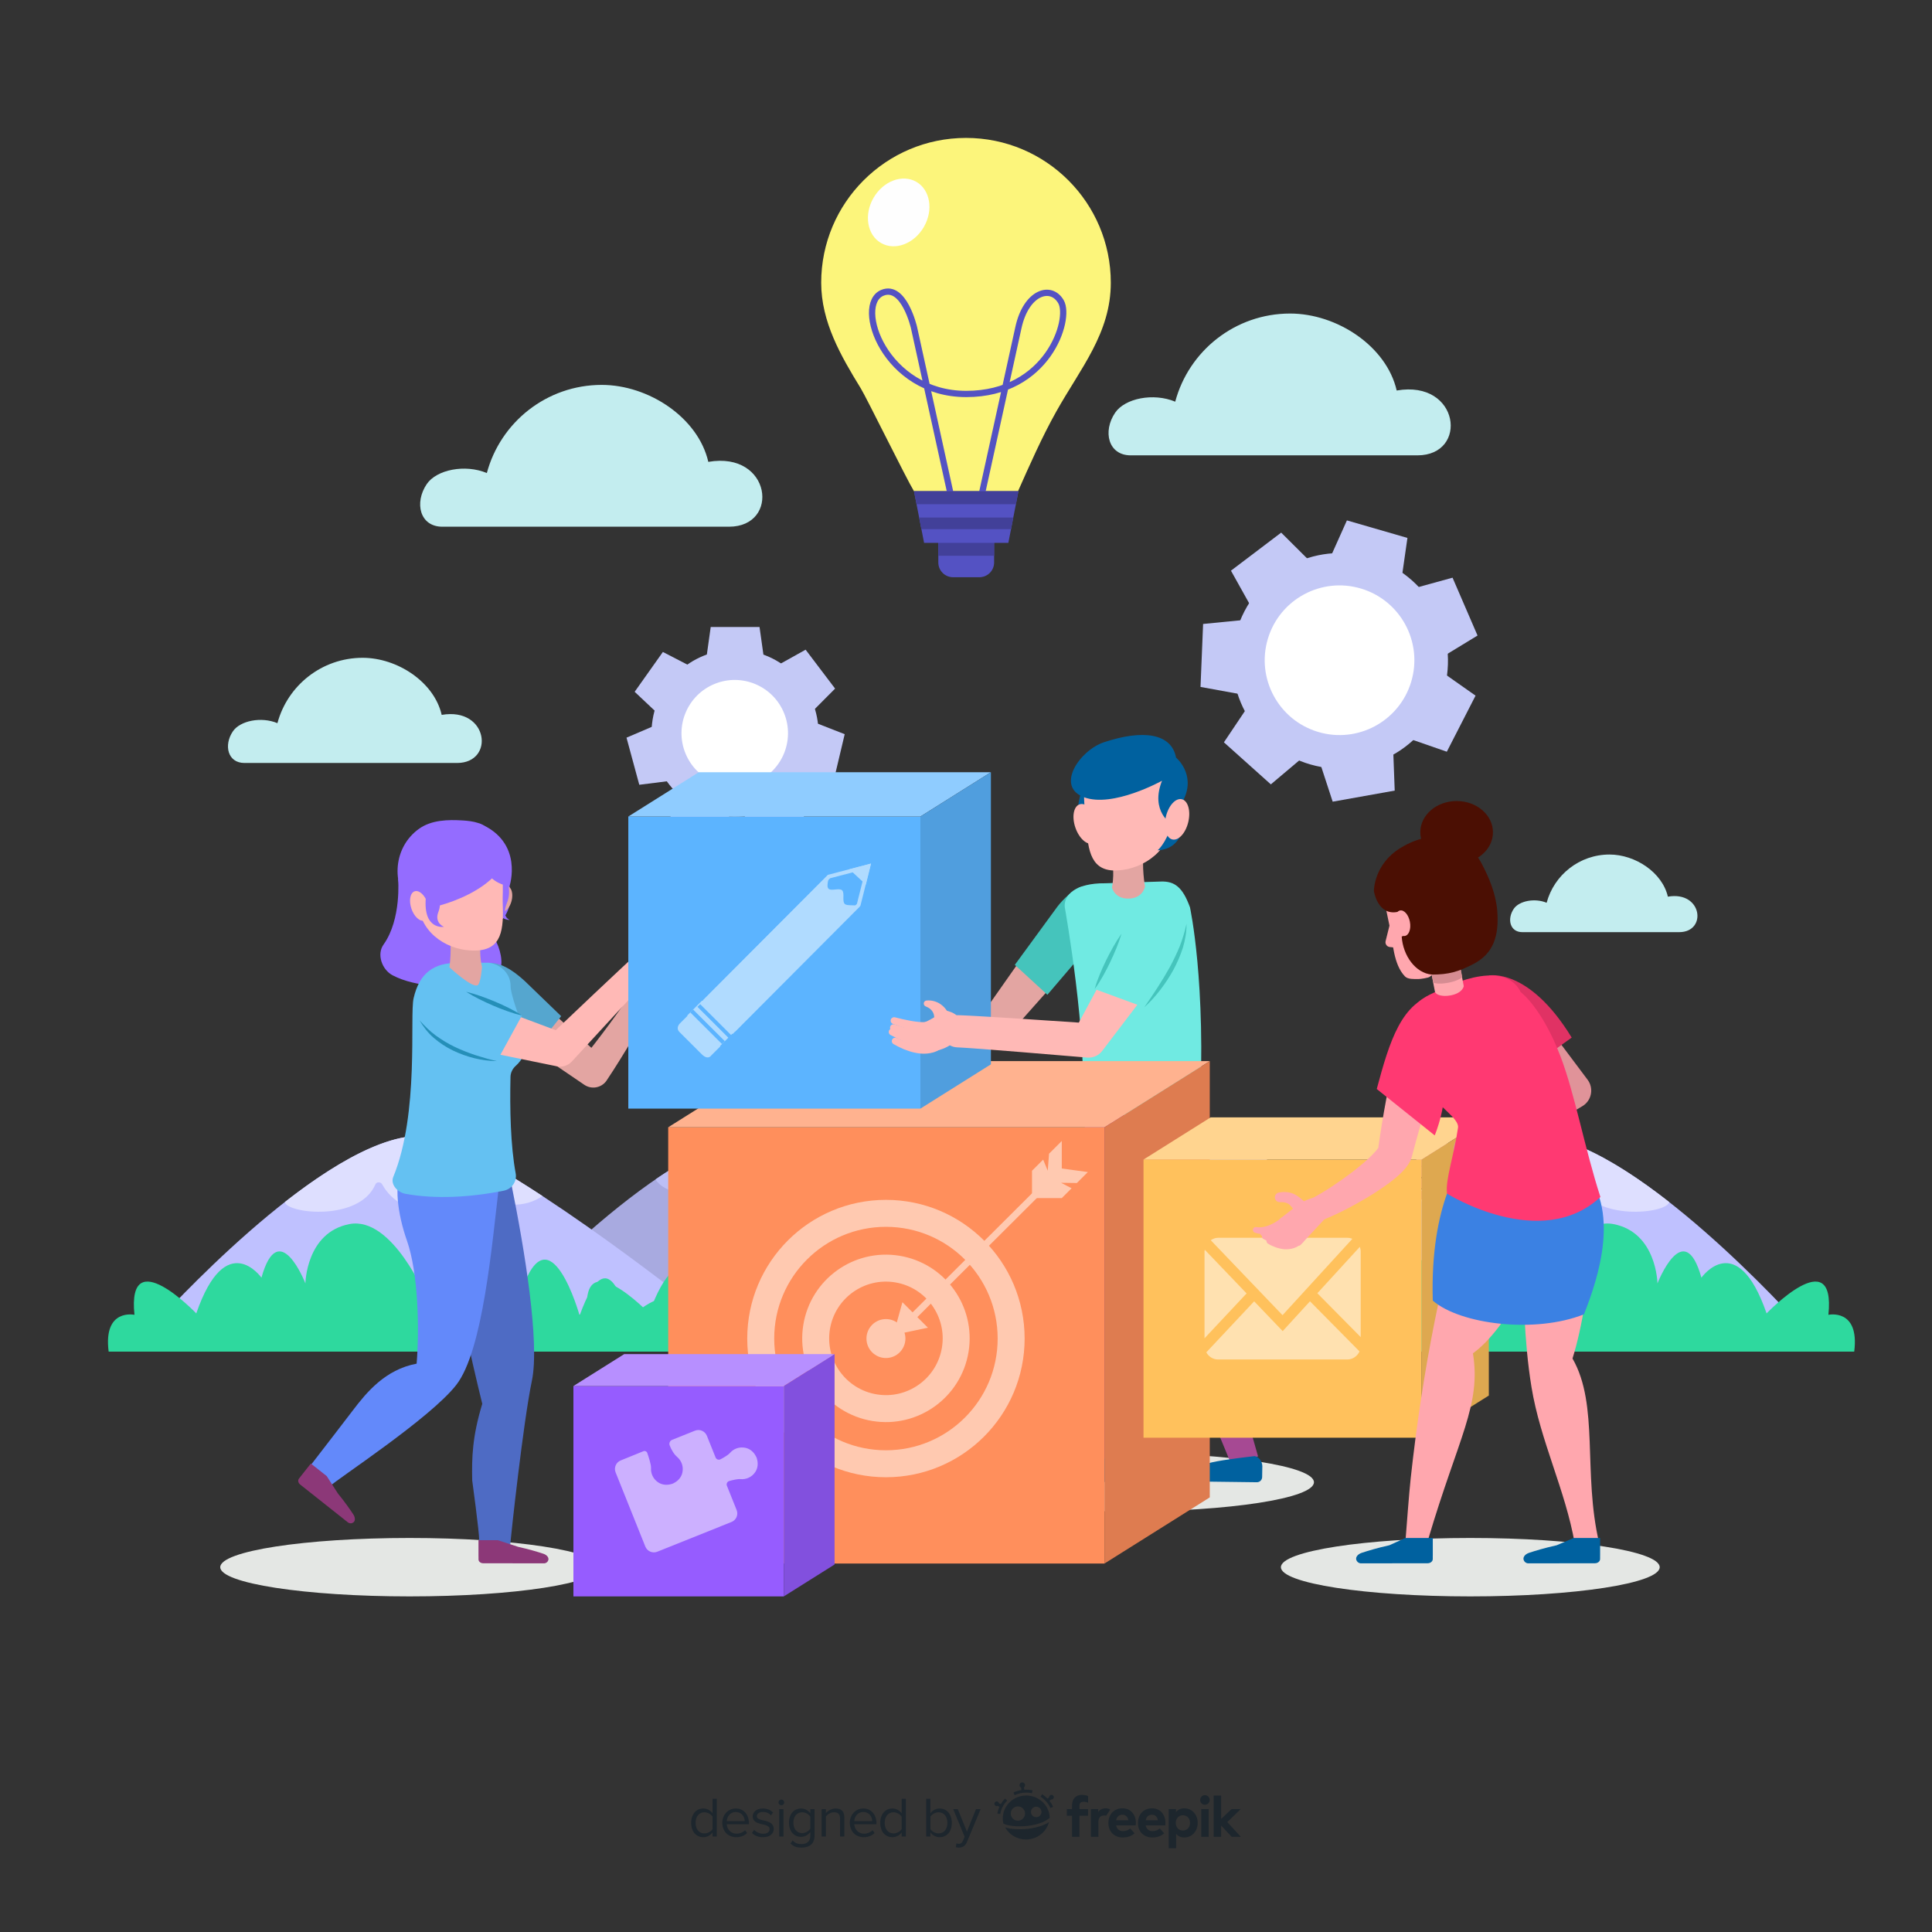 <?xml version="1.0" encoding="utf-8"?>
<!-- Generator: Adobe Illustrator 27.5.0, SVG Export Plug-In . SVG Version: 6.00 Build 0)  -->
<svg version="1.1" xmlns="http://www.w3.org/2000/svg" xmlns:xlink="http://www.w3.org/1999/xlink" x="0px" y="0px"
	 viewBox="0 0 500 500" style="enable-background:new 0 0 500 500;" xml:space="preserve">
<rect x="0" y="0" width="500" height="500" fill="#333333" stroke="none"/>
<g id="BACKGROUND">
</g>
<g id="OBJECTS">
	<g>
		<g>
			<path style="fill:#C3EDEF;" d="M361.464,101.065c-2.641-11.5-15.491-19.921-27.586-19.921c-14.242,0-26.219,9.675-29.731,22.809
				c-5.65-2.362-13.019-0.87-15.545,2.852c-3.276,4.827-1.806,11.039,4.028,11.039h11.045h11.975h30.342h18.09h2.741
				C380.116,117.845,377.823,98.232,361.464,101.065z"/>
			<path style="fill:#C3EDEF;" d="M183.311,119.532c-2.641-11.5-15.491-19.921-27.586-19.921c-14.242,0-26.219,9.675-29.731,22.809
				c-5.65-2.362-13.019-0.87-15.545,2.852c-3.276,4.827-1.806,11.039,4.028,11.039h11.045h11.975h30.342h18.09h2.742
				C201.964,136.311,199.671,116.699,183.311,119.532z"/>
			<path style="fill:#C3EDEF;" d="M431.642,232.055c-1.445-6.295-8.479-10.904-15.099-10.904c-7.795,0-14.351,5.296-16.274,12.485
				c-3.093-1.293-7.126-0.476-8.509,1.561c-1.793,2.642-0.988,6.042,2.205,6.042h6.045h6.555h16.608h9.902h1.501
				C441.852,241.24,440.596,230.505,431.642,232.055z"/>
			<path style="fill:#C3EDEF;" d="M114.31,185.013c-1.959-8.529-11.49-14.775-20.46-14.775c-10.563,0-19.446,7.176-22.051,16.917
				c-4.191-1.752-9.656-0.645-11.53,2.115c-2.43,3.58-1.34,8.188,2.987,8.188h8.192h8.882h22.504h13.417h2.033
				C128.144,197.458,126.443,182.912,114.31,185.013z"/>
		</g>
		<g>
			<g>
				<path style="fill:#A8AAE0;" d="M269.022,340.37c0.393-0.111,0.789-0.217,1.179-0.331c0,0-44.062-35.337-67.647-44.997
					c-20.39-8.352-61.579,33.762-72.367,45.328H269.022z"/>
				<path style="fill:#BCBFF5;" d="M180.208,308.517c3.05-0.795,5.764-2.609,8.317-4.38c0.44-0.305,1.117-0.085,1.368,0.359
					c4.203,7.439,14.143,1.676,19.298-1.692c0.378-0.247,0.9-0.135,1.212,0.156c3.755,3.499,9.28,4.879,13.733,3.859
					c-7.825-4.955-15.406-9.247-21.582-11.777c-8.563-3.507-20.795,1.887-32.903,10.181
					C171.478,308.266,176.83,309.397,180.208,308.517z"/>
				<path style="fill:#BFC1FF;" d="M181.067,340.37c0.393-0.111,0.789-0.217,1.179-0.331c0,0-44.062-35.337-67.647-44.997
					c-20.39-8.352-61.579,33.762-72.367,45.328H181.067z"/>
				<path style="fill:#DEDFFF;" d="M97.166,306.495c0.285-0.669,1.345-0.686,1.727,0c5.154,9.259,18.287,8.4,24.929,1.298
					c0.483-0.517,1.201-0.287,1.571,0.202c3.686,4.873,10.625,4.578,15.001,1.538c-9.284-6.08-18.515-11.509-25.795-14.491
					c-10.461-4.285-26.395,4.714-40.89,16.054C74.333,314.08,93.029,316.194,97.166,306.495z"/>
			</g>
			<g>
				<path style="fill:#2ED99E;" d="M190.631,349.802c0,0,2.528-15.945-13.723-6.69c0,0-0.181-14.933-14.626-1.394
					c0,0-4.202-23.627-12.279-1.268c0,0-7.741-27.628-14.976-6.501c0,0-7.991-13.174-15.238-12.261
					c-3.283,0.413-8.489,6.964-9.356,14.358c0,0-8.824-21.419-20.019-19.252s-11.376,15.349-11.376,15.349
					s-6.862-17.601-11.376-1.487c0,0-9.176-12.958-16.867,9.252c0,0-17.983-18.779-15.997,0.361c0,0-8.126-1.753-6.681,9.532
					H190.631z"/>
				<path style="fill:#2ED99E;" d="M307.863,349.802c0,0,2.528-15.945-13.724-6.69c0,0-0.181-14.933-14.626-1.394
					c0,0-4.202-23.627-12.279-1.268c0,0-7.741-27.628-14.976-6.501c0,0-7.991-13.174-15.238-12.261
					c-3.283,0.413-8.489,6.964-9.356,14.358c0,0-8.824-21.419-20.019-19.252c-11.196,2.167-11.376,15.349-11.376,15.349
					s-6.862-17.601-11.376-1.487c0,0-9.176-12.958-16.867,9.252c0,0-17.983-18.779-15.997,0.361c0,0-8.126-1.753-6.681,9.532
					H307.863z"/>
			</g>
			<g>
				<path style="fill:#A8AAE0;" d="M236.678,340.37c-0.393-0.111-0.789-0.217-1.179-0.331c0,0,44.062-35.337,67.647-44.997
					c20.39-8.352,61.579,33.762,72.367,45.328H236.678z"/>
				<path style="fill:#BCBFF5;" d="M325.493,308.517c-3.05-0.795-5.764-2.609-8.317-4.38c-0.44-0.305-1.117-0.085-1.368,0.359
					c-4.203,7.439-14.143,1.676-19.298-1.692c-0.378-0.247-0.9-0.135-1.212,0.156c-3.755,3.499-9.28,4.879-13.733,3.859
					c7.825-4.955,15.406-9.247,21.582-11.777c8.563-3.507,20.795,1.887,32.903,10.181
					C334.222,308.266,328.87,309.397,325.493,308.517z"/>
				<path style="fill:#BFC1FF;" d="M324.633,340.37c-0.393-0.111-0.789-0.217-1.179-0.331c0,0,44.061-35.337,67.647-44.997
					c20.39-8.352,61.579,33.762,72.367,45.328H324.633z"/>
				<path style="fill:#DEDFFF;" d="M408.534,306.495c-0.285-0.669-1.345-0.686-1.727,0c-5.154,9.259-18.287,8.4-24.93,1.298
					c-0.483-0.517-1.201-0.287-1.57,0.202c-3.686,4.873-10.625,4.578-15.001,1.538c9.284-6.08,18.514-11.509,25.795-14.491
					c10.461-4.285,26.395,4.714,40.89,16.054C431.368,314.08,412.671,316.194,408.534,306.495z"/>
			</g>
			<g>
				<path style="fill:#2ED99E;" d="M317.357,349.802c0,0-2.528-15.945,13.723-6.69c0,0,0.181-14.933,14.626-1.394
					c0,0,4.202-23.627,12.279-1.268c0,0,7.741-27.628,14.976-6.501c0,0,7.991-13.174,15.238-12.261
					c3.283,0.413,8.489,6.964,9.356,14.358c0,0,8.824-21.419,20.019-19.252s11.376,15.349,11.376,15.349s6.862-17.601,11.376-1.487
					c0,0,9.176-12.958,16.867,9.252c0,0,17.983-18.779,15.997,0.361c0,0,8.126-1.753,6.681,9.532H317.357z"/>
				<path style="fill:#2ED99E;" d="M200.125,349.802c0,0-2.528-15.945,13.724-6.69c0,0,0.181-14.933,14.626-1.394
					c0,0,4.202-23.627,12.279-1.268c0,0,7.741-27.628,14.976-6.501c0,0,7.991-13.174,15.238-12.261
					c3.283,0.413,8.489,6.964,9.356,14.358c0,0,8.824-21.419,20.019-19.252s11.376,15.349,11.376,15.349s6.862-17.601,11.376-1.487
					c0,0,9.176-12.958,16.867,9.252c0,0,17.983-18.779,15.997,0.361c0,0,8.126-1.753,6.681,9.532H200.125z"/>
			</g>
		</g>
		<g>
			<g>
				
					<ellipse transform="matrix(0.161 -0.987 0.987 0.161 -27.745 346.95)" style="fill:#C4C9F6;" cx="190.25" cy="189.798" rx="21.604" ry="21.604"/>
				
					<ellipse transform="matrix(0.927 -0.374 0.374 0.927 -57.194 84.965)" style="fill:#FFFFFF;" cx="190.25" cy="189.798" rx="13.787" ry="13.787"/>
				<polygon style="fill:#C4C9F6;" points="197.802,171.061 182.699,171.061 183.933,162.268 196.567,162.268 				"/>
				<polygon style="fill:#C4C9F6;" points="209.858,184.503 200.738,172.465 208.492,168.139 216.121,178.209 				"/>
				<polygon style="fill:#C4C9F6;" points="206.852,201.471 210.338,186.777 218.608,190.008 215.692,202.3 				"/>
				<polygon style="fill:#C4C9F6;" points="191.846,209.946 205.402,203.288 208.171,211.724 196.831,217.294 				"/>
				<polygon style="fill:#C4C9F6;" points="175.762,203.76 189.523,209.983 184.775,217.486 173.263,212.28 				"/>
				<polygon style="fill:#C4C9F6;" points="170.304,187.414 174.255,201.99 165.446,203.1 162.14,190.906 				"/>
				<polygon style="fill:#C4C9F6;" points="179.443,172.804 170.71,185.126 164.25,179.035 171.555,168.727 				"/>
			</g>
			<g>
				
					<ellipse transform="matrix(0.506 -0.863 0.863 0.506 23.794 383.646)" style="fill:#C4C9F6;" cx="346.675" cy="171.06" rx="27.885" ry="27.885"/>
				
					<ellipse transform="matrix(0.288 -0.958 0.958 0.288 82.954 453.719)" style="fill:#FFFFFF;" cx="346.675" cy="171.06" rx="19.357" ry="19.357"/>
				<polygon style="fill:#C4C9F6;" points="341.333,196.581 360.522,193.154 360.95,204.606 344.896,207.474 				"/>
				<polygon style="fill:#C4C9F6;" points="323.134,182.596 337.653,195.604 328.894,202.994 316.748,192.113 				"/>
				<polygon style="fill:#C4C9F6;" points="322.767,160.356 321.967,179.833 310.693,177.776 311.362,161.482 				"/>
				<polygon style="fill:#C4C9F6;" points="339.693,145.924 324.156,157.698 318.572,147.69 331.569,137.841 				"/>
				<polygon style="fill:#C4C9F6;" points="362.618,150.559 343.893,145.138 348.58,134.68 364.244,139.215 				"/>
				<polygon style="fill:#C4C9F6;" points="372.597,170.438 364.868,152.543 375.919,149.505 382.385,164.476 				"/>
				<polygon style="fill:#C4C9F6;" points="363.607,190.784 372.498,173.436 381.872,180.031 374.434,194.543 				"/>
			</g>
		</g>
		<g>
			<path style="fill:#5452C3;" d="M253.462,149.386h-6.812c-2.107,0-3.815-1.708-3.815-3.815v-7.007h14.442v7.007
				C257.277,147.678,255.569,149.386,253.462,149.386z"/>
			<rect x="242.835" y="138.564" style="fill:#424099;" width="14.442" height="5.27"/>
			<path style="fill:#FCF57B;" d="M287.475,73.169c0-20.697-16.778-37.475-37.475-37.475c-20.697,0-37.475,16.778-37.475,37.475
				c0,10.149,5.089,18.946,10.24,27.334c1.523,2.48,11.815,23.425,13.775,26.626l26.92,0c3.076-6.91,6.18-13.971,9.87-20.565
				C279.637,95.296,287.475,86.23,287.475,73.169z"/>
			<polygon style="fill:#5452C3;" points="260.958,140.491 239.155,140.491 236.54,127.129 263.572,127.129 			"/>
			<g>
				<path style="fill:none;stroke:#5452C3;stroke-width:1.622;stroke-miterlimit:10;" d="M246.787,131.389L236.54,84.749
					c0,0-2.605-11.28-8.186-8.967c-7.304,3.028,0.6,26.179,21.703,26.179c21.103,0,27.124-19.293,24.543-23.839
					c-2.58-4.546-9.014-2.535-11.027,6.627c-2.013,9.162-10.247,46.639-10.247,46.639"/>
			</g>
			<polygon style="fill:#424099;" points="262.915,130.49 263.572,127.129 236.54,127.129 237.198,130.49 			"/>
			<polygon style="fill:#424099;" points="261.652,136.941 262.241,133.93 237.871,133.93 238.46,136.941 			"/>
			<path style="fill:#FEFEFE;" d="M239.096,58.736c-2.524,4.371-7.488,6.23-11.088,4.152c-3.6-2.078-4.472-7.307-1.948-11.678
				c2.524-4.371,7.488-6.23,11.088-4.152C240.747,49.136,241.619,54.364,239.096,58.736z"/>
		</g>
		<g>
			<ellipse style="fill:#E4E7E4;" cx="106.015" cy="405.586" rx="49.015" ry="7.561"/>
			<ellipse style="fill:#E4E7E4;" cx="380.513" cy="405.586" rx="49.015" ry="7.561"/>
			<ellipse style="fill:#E4E7E4;" cx="291.035" cy="383.605" rx="49.015" ry="7.561"/>
			<g>
				<g>
					<g>
						<path style="fill:#883C79;" d="M301.199,277.004c-1.019,16.88-2.501,33.786-4.124,50.67
							c-0.82,8.444-1.624,16.888-2.628,25.329c-0.995,8.441-2.04,16.879-3.411,25.322l-6.036-0.083
							c-1.125-8.511-1.805-17.024-2.385-25.534c-0.581-8.51-0.894-17.014-1.195-25.518c-0.565-17.011-0.859-33.995-0.55-51
							L301.199,277.004z"/>
					</g>
					<g>
						<path style="fill:#A64993;" d="M310.474,270.309c-0.033,0.022-0.053,0.352-0.08,0.544l-0.065,0.732l-0.11,1.542
							c-0.066,1.048-0.106,2.122-0.138,3.206c-0.061,2.168-0.094,4.371-0.077,6.59c0.012,4.438,0.197,8.918,0.463,13.419
							c0.486,9.009,1.469,18.058,2.676,27.109l0.955,6.789c0.328,2.188,0.689,4.385,1.143,6.587
							c0.868,4.407,1.903,8.847,3.003,13.303c2.258,8.896,4.792,17.834,7.338,26.77l-6.82,2.341
							c-3.447-8.554-7.231-16.992-10.893-25.612c-1.855-4.303-3.67-8.659-5.354-13.137c-0.846-2.234-1.653-4.509-2.455-6.803
							l-2.249-6.702c-2.944-8.964-5.622-18.047-8.073-27.293c-1.238-4.62-2.321-9.298-3.383-14.042
							c-0.531-2.37-1.016-4.768-1.472-7.205c-0.232-1.218-0.437-2.45-0.651-3.708l-0.302-1.919l-0.142-1
							c-0.044-0.386-0.09-0.633-0.131-1.189L310.474,270.309z"/>
					</g>
					<g>
						<path style="fill:#00619F;" d="M275.395,383.402l15.812,0.202c0.746,0.012,1.361-0.583,1.373-1.329l0.05-2.828
							c-0.02-1.191-0.813-2.369-1.953-2.607c0,0-8.012,0.873-11.181,1.636c-3.396,0.818-5.319,1.515-5.487,1.992
							C273.44,382.077,274.366,383.199,275.395,383.402z"/>
					</g>
					<g>
						<path style="fill:#00619F;" d="M309.456,383.402l15.812,0.202c0.746,0.012,1.361-0.583,1.373-1.329l0.05-2.828
							c-0.02-1.191-0.813-2.369-1.953-2.607c0,0-8.012,0.873-11.181,1.636c-3.396,0.818-5.319,1.515-5.487,1.992
							C307.5,382.077,308.427,383.199,309.456,383.402z"/>
					</g>
				</g>
				<g>
					<g>
						<path style="fill:#E3A5A2;" d="M281.704,244.513l-21.38,24.058l-0.202,0.227c-1.541,1.734-4.195,1.89-5.928,0.349
							c-0.095-0.085-0.19-0.178-0.276-0.269l-18.223-19.459l-0.006-0.006c-1.462-1.561-1.381-4.011,0.18-5.473
							c1.532-1.435,3.926-1.38,5.396,0.099l18.79,18.94l-6.405,0.308l18.504-26.334c1.937-2.756,5.741-3.421,8.498-1.484
							c2.756,1.937,3.421,5.741,1.484,8.498C282.002,244.159,281.855,244.343,281.704,244.513z"/>
					</g>
					<path style="fill:#45C4BC;" d="M273.685,234.594l-11.049,15.112l8.426,7.741l15.655-18.345l-1.395-10.462l-5.486,0.826
						C277.833,230.092,275.089,232.771,273.685,234.594z"/>
					<g>
						<g>
							<g>
								<path style="fill:#E3A5A2;" d="M233.459,242.451c0.05,0.128,0.054,0.124,0.063,0.139c0.012,0.019,0.02,0.026,0.02,0.026
									s0.018,0.009,0.01-0.009c-0.005-0.023-0.009-0.051-0.031-0.094c-0.028-0.074-0.089-0.176-0.152-0.274
									c-0.126-0.2-0.299-0.418-0.485-0.632c-0.377-0.431-0.823-0.859-1.301-1.271c-0.958-0.826-2.04-1.588-3.155-2.312
									l-0.015-0.01c-0.556-0.361-0.714-1.105-0.354-1.661c0.312-0.481,0.91-0.664,1.426-0.472c1.319,0.49,2.633,1.031,3.934,1.723
									c0.651,0.348,1.298,0.733,1.944,1.199c0.323,0.236,0.645,0.487,0.969,0.797c0.163,0.156,0.324,0.314,0.492,0.517
									c0.081,0.092,0.169,0.207,0.255,0.328c0.04,0.052,0.093,0.141,0.138,0.211c0.021,0.032,0.049,0.081,0.078,0.139
									c0.027,0.053,0.05,0.087,0.115,0.255c0.387,1.091-0.184,2.289-1.275,2.676C235.044,244.113,233.846,243.542,233.459,242.451
									z"/>
							</g>
							<g>
								<path style="fill:#E3A5A2;" d="M236.343,241.83c0.052,0.175,0.052,0.149,0.065,0.182c0.016,0.032,0.022,0.036,0.022,0.036
									c0.009,0.009,0.021,0.018,0.016,0.002c0.005-0.013-0.005-0.047-0.022-0.087c-0.031-0.078-0.077-0.177-0.144-0.283
									c-0.12-0.21-0.294-0.442-0.473-0.671c-0.37-0.461-0.814-0.921-1.276-1.373c-0.942-0.898-1.992-1.749-3.076-2.568
									l-0.011-0.008c-0.529-0.399-0.634-1.152-0.235-1.682c0.346-0.459,0.958-0.598,1.459-0.368
									c1.295,0.594,2.581,1.235,3.851,2.003c0.633,0.393,1.265,0.808,1.891,1.307c0.314,0.256,0.626,0.519,0.941,0.847
									c0.157,0.158,0.315,0.338,0.478,0.547c0.08,0.103,0.162,0.216,0.249,0.355c0.04,0.059,0.088,0.146,0.134,0.233
									c0.022,0.042,0.044,0.082,0.075,0.155c0.029,0.074,0.046,0.087,0.11,0.304c0.295,1.12-0.373,2.266-1.493,2.561
									C237.784,243.618,236.638,242.949,236.343,241.83z"/>
							</g>
							<g>
								<path style="fill:#E3A5A2;" d="M233.452,245.695c0.024,0.001-0.102-0.192-0.172-0.3c-0.09-0.129-0.182-0.263-0.287-0.395
									c-0.203-0.267-0.436-0.532-0.675-0.793c-0.485-0.522-1.029-1.017-1.602-1.491c-0.574-0.474-1.189-0.913-1.823-1.335
									c-0.636-0.42-1.302-0.806-1.98-1.18l-0.028-0.016c-0.58-0.319-0.791-1.048-0.471-1.627c0.282-0.512,0.885-0.736,1.421-0.561
									c0.796,0.26,1.592,0.54,2.377,0.868c0.784,0.33,1.563,0.69,2.324,1.108c0.761,0.418,1.512,0.878,2.238,1.41
									c0.363,0.269,0.722,0.548,1.074,0.861c0.177,0.152,0.351,0.319,0.527,0.491c0.189,0.198,0.321,0.314,0.574,0.645
									c0.639,0.965,0.374,2.266-0.591,2.905C235.392,246.925,234.091,246.66,233.452,245.695z"/>
							</g>
							<g>
								<path style="fill:#E3A5A2;" d="M233.632,248.473c-0.525-0.546-1.157-1.139-1.764-1.694c-0.617-0.56-1.246-1.113-1.89-1.651
									c-1.285-1.078-2.617-2.109-3.99-3.09l-0.007-0.005c-0.539-0.385-0.663-1.133-0.278-1.672
									c0.343-0.481,0.976-0.631,1.492-0.385c1.582,0.755,3.138,1.572,4.665,2.452c0.764,0.439,1.519,0.897,2.269,1.369
									c0.757,0.481,1.474,0.946,2.254,1.511c0.942,0.681,1.153,1.997,0.472,2.939c-0.681,0.942-1.997,1.153-2.939,0.472
									C233.815,248.647,233.715,248.558,233.632,248.473z"/>
							</g>
						</g>
						<path style="fill:#E3A5A2;" d="M236.511,250.711c2.34,0.986,6.673-1.588,6.673-1.588c0.555-4.526-0.735-6.903-1.871-8.245
							l-5.7-1.526c0,0-1.779,2.026-1.782,2.03c-0.774,0.882-1.517,1.907-1.691,3.098C231.903,246.1,234.303,249.781,236.511,250.711
							z"/>
						<g>
							<path style="fill:#E3A5A2;" d="M238.673,236.374c0.854,0.41,1.463,0.847,2.101,1.44c0.613,0.583,1.151,1.301,1.536,2.124
								c0.383,0.817,0.633,1.742,0.663,2.651c0.068,0.922-0.071,1.8-0.256,2.656c-0.245,1.139-1.368,1.863-2.506,1.617
								c-1.139-0.245-1.863-1.368-1.617-2.506c0.03-0.138,0.072-0.27,0.126-0.394l0.025-0.055c0.203-0.462,0.402-0.932,0.466-1.392
								c0.101-0.467,0.076-0.923-0.017-1.391c-0.096-0.465-0.295-0.938-0.596-1.384c-0.28-0.431-0.737-0.893-1.075-1.171
								l-0.163-0.133c-0.526-0.431-0.602-1.207-0.171-1.733C237.556,236.256,238.173,236.134,238.673,236.374z"/>
						</g>
					</g>
				</g>
				<path style="fill:#70EAE2;" d="M279.934,286.827c1.806-17.554-4.376-52.072-4.376-52.072c-0.305-3.095,2.784-6.232,10.433-6.166
					l14.501-0.45c3.462-0.096,5.558,1.401,7.472,6.671c0,0,4.29,19.52,2.48,53.745C300.948,289.559,291.933,289.262,279.934,286.827
					z"/>
				<g>
					<path style="fill:#E3A5A2;" d="M296.323,229.447c0,0-0.493,3.004-4.19,3.107c-3.697,0.103-4.357-2.869-4.357-2.869
						s1.073-4.85-0.632-9.821c0.939-2.281,7.058-2.957,8.912,0.002C295.39,224.269,296.323,229.447,296.323,229.447z"/>
					<g>
						<path style="fill:#00619F;" d="M280.463,203.126c0,0-4.131,9.353,1.044,14.491l1.703-0.49L280.463,203.126z"/>
						<path style="fill:#FFB9B6;" d="M278.309,214.192c0.961,2.792,3.002,4.622,4.559,4.086c1.557-0.536,2.04-3.234,1.078-6.026
							c-0.961-2.792-3.002-4.622-4.559-4.086C277.831,208.701,277.348,211.399,278.309,214.192z"/>
						<path style="fill:#FFB9B6;" d="M302.055,199.867c-2.633-3.164-6.447-5.073-10.598-4.865c-0.138,0.007-0.282,0.023-0.424,0.036
							c-0.143,0.001-0.288-0.001-0.426,0.006c-4.151,0.208-5.748,0.046-8.168,3.376c-3.121,4.294-1.44,12.242-1.312,14.802
							c0.363,7.256,1.365,12.418,8.106,12.047c7.057-0.389,13.941-5.567,13.985-13.124
							C303.233,209.581,303.697,201.84,302.055,199.867z"/>
						<path style="fill:#00619F;" d="M280.54,206.326c-7.474-2.803-1.127-12.127,5.139-14.223
							c10.167-3.401,17.511-2.301,18.676,3.954c0,0,5.129,4.235,2.026,10.758c0,0,2.369,12.79-6.808,13.249
							c0,0,2.083-1.556,3.705-6.726c0,0-5.709-3.314-2.545-11.286C300.733,202.053,288.014,209.129,280.54,206.326z"/>
						<path style="fill:#FFB9B6;" d="M307.529,212.731c-0.678,2.874-2.526,4.898-4.129,4.52c-1.602-0.378-2.352-3.014-1.674-5.889
							c0.678-2.874,2.526-4.898,4.129-4.52C307.457,207.22,308.206,209.856,307.529,212.731z"/>
					</g>
				</g>
			</g>
			<g>
				<path style="fill:#946CFF;" d="M120.171,254.901c4.712-1.146,6.489-1.385,9.412-4.549c0.673-2.164-0.604-6.489-2.257-8.349
					c-8.41-9.461,0-20.781,0-20.781l-24.295,6.223c0,0,0.925,10.429-3.781,17.021c-1.799,2.52-0.392,6.485,2.344,7.935
					C107.752,255.665,117.379,255.58,120.171,254.901z"/>
				<g>
					<path style="fill:#4E6BC4;" d="M116.548,315.104c-1.136,8.763,5.83,38.407,8.265,48.198
						c-2.608,8.574-2.721,13.939-2.608,19.798c0,0,1.828,13.36,1.824,15.653l8.027,0.898c0.191-2.273,3.349-31.581,5.604-42.354
						c2.052-9.806-1.853-33.748-5.315-50.82C124.361,305.031,117.345,308.952,116.548,315.104z"/>
					<path style="fill:#8C3878;" d="M128.824,398.596l5.269,1.722c2.828,0.635,4.974,1.276,6.535,1.792
						c1.009,0.334,1.654,1.18,1.133,1.953c-0.192,0.285-0.481,0.472-0.855,0.528l-15.864-0.022
						c-0.665,0.001-1.204-0.442-1.205-0.989l-0.003-0.856l-0.005,0.001v-4.128H128.824z"/>
				</g>
				<g>
					<path style="fill:#6389FA;" d="M104.108,303.095c-2.237,3.065-1.22,11.077,1.198,17.949c2.933,8.336,3.266,22.813,2.517,31.87
						c-8.149,1.521-12.998,7.474-16.543,12.14c0,0-9.579,12.507-11.004,14.304l5.124,5.263c1.56-1.665,25.938-17.524,32.691-26.217
						c6.932-8.924,9.235-36.347,11.124-52.224C121.231,304.735,112.13,304.329,104.108,303.095z"/>
					<path style="fill:#8C3878;" d="M84.561,382.018l2.867,4.461c1.825,2.252,3.111,4.085,4.015,5.458
						c0.584,0.887,0.565,1.952-0.322,2.235c-0.327,0.104-0.67,0.072-0.998-0.116l-12.431-9.855c-0.522-0.411-0.67-1.093-0.332-1.523
						l0.528-0.673l-0.004-0.002l2.56-3.238L84.561,382.018z"/>
				</g>
				<g>
					<g>
						<path style="fill:#E3A5A2;" d="M136.762,256.44l19.369,17.528l-5.936,0.768l0.004-0.004c1.263-1.518,2.567-3.175,3.824-4.8
							c1.264-1.637,2.512-3.293,3.743-4.963c2.46-3.342,4.856-6.74,7.186-10.186l0.004-0.006c0.907-1.341,2.729-1.694,4.07-0.787
							c1.255,0.848,1.638,2.511,0.939,3.819c-2.011,3.734-4.097,7.429-6.261,11.088c-1.083,1.828-2.187,3.646-3.314,5.456
							c-1.137,1.819-2.257,3.586-3.501,5.432l-0.005,0.006c-1.335,1.788-3.833,2.194-5.661,0.955l-0.275-0.187l-21.602-14.689
							c-2.746-1.867-3.458-5.607-1.591-8.353c1.867-2.746,5.607-3.459,8.353-1.591C136.332,256.078,136.566,256.265,136.762,256.44z
							"/>
					</g>
					<path style="fill:#55A6CF;" d="M145.227,262.983l-9.305-8.984c-1.669-1.532-5.382-4.805-8.992-4.775l-3.304,0.955l0.407,10.388
						l13.862,11.504C140.28,269.011,142.849,266.079,145.227,262.983z"/>
					<g>
						<g>
							<g>
								<path style="fill:#E3A5A2;" d="M167.799,250.672c0.062-0.347,0.101-0.389,0.152-0.541c0.048-0.12,0.099-0.235,0.15-0.333
									c0.102-0.211,0.21-0.387,0.321-0.563c0.221-0.348,0.456-0.651,0.697-0.942c0.483-0.577,0.992-1.089,1.516-1.569
									c1.048-0.958,2.154-1.788,3.278-2.573c0.388-0.271,0.922-0.176,1.193,0.212c0.244,0.35,0.191,0.819-0.106,1.106
									l-0.007,0.007c-0.945,0.916-1.853,1.863-2.641,2.859c-0.393,0.497-0.754,1.007-1.056,1.516
									c-0.149,0.254-0.286,0.51-0.386,0.75c-0.05,0.118-0.098,0.24-0.123,0.338c-0.018,0.055-0.025,0.096-0.032,0.135
									c-0.002,0.006-0.011,0.125,0.023-0.056c-0.096,0.823-0.84,1.413-1.663,1.317
									C168.293,252.239,167.703,251.495,167.799,250.672z"/>
							</g>
							<g>
								<path style="fill:#E3A5A2;" d="M164.872,251.005c0.011-0.167,0.021-0.185,0.031-0.247l0.031-0.137
									c0.021-0.079,0.043-0.159,0.065-0.218c0.044-0.133,0.091-0.247,0.139-0.354c0.097-0.215,0.197-0.409,0.303-0.586
									c0.208-0.363,0.433-0.676,0.661-0.983c0.459-0.604,0.948-1.142,1.446-1.661c1.004-1.023,2.06-1.942,3.138-2.82
									c0.367-0.299,0.907-0.244,1.206,0.123c0.27,0.331,0.251,0.804-0.025,1.113l-0.006,0.006
									c-0.896,1.001-1.754,2.029-2.508,3.09c-0.369,0.533-0.72,1.071-1.006,1.608c-0.139,0.267-0.272,0.536-0.363,0.785
									c-0.051,0.126-0.086,0.246-0.111,0.348c-0.013,0.053-0.023,0.1-0.024,0.131c-0.005,0.023,0.002,0.03,0.002,0.03
									s0.001,0.008,0.007-0.012c0.003-0.02,0.006,0.005,0.014-0.12c-0.027,0.828-0.72,1.477-1.548,1.451
									C165.495,252.526,164.845,251.833,164.872,251.005z"/>
							</g>
							<g>
								<path style="fill:#E3A5A2;" d="M168.723,252.941c0.26-0.559,0.476-0.868,0.736-1.255c0.251-0.368,0.518-0.708,0.791-1.042
									c0.549-0.662,1.141-1.267,1.753-1.837c0.613-0.571,1.258-1.093,1.915-1.59c0.659-0.495,1.341-0.949,2.03-1.385
									c0.399-0.253,0.928-0.134,1.181,0.265c0.232,0.366,0.152,0.841-0.171,1.112l-0.016,0.013
									c-0.588,0.497-1.163,1.004-1.703,1.539c-0.539,0.537-1.057,1.088-1.53,1.668c-0.472,0.579-0.914,1.176-1.296,1.792
									c-0.188,0.308-0.37,0.619-0.524,0.931c-0.148,0.288-0.316,0.674-0.359,0.846c-0.2,0.809-1.019,1.303-1.828,1.102
									c-0.809-0.2-1.303-1.019-1.103-1.828c0.023-0.093,0.055-0.183,0.093-0.267L168.723,252.941z"/>
							</g>
							<g>
								<path style="fill:#E3A5A2;" d="M169.618,254.801c0.592-0.703,1.163-1.321,1.762-1.955c0.596-0.626,1.201-1.24,1.819-1.839
									c1.235-1.199,2.514-2.347,3.832-3.443c0.364-0.302,0.904-0.252,1.206,0.111c0.279,0.335,0.255,0.824-0.035,1.135
									c-1.137,1.22-2.225,2.481-3.26,3.78c-0.518,0.648-1.02,1.309-1.51,1.975c-0.483,0.661-0.974,1.355-1.391,2.005l-0.007,0.012
									c-0.449,0.699-1.379,0.901-2.077,0.453c-0.699-0.449-0.901-1.379-0.453-2.078
									C169.538,254.904,169.58,254.848,169.618,254.801z"/>
							</g>
						</g>
						<path style="fill:#E3A5A2;" d="M170.259,259.68c-2.03,1.461-6.755-0.058-6.755-0.058c-1.528-4.224-0.812-6.789-0.016-8.328
							l5.137-2.718c0,0,2.153,1.554,2.157,1.557c0.937,0.677,1.875,1.498,2.304,2.603
							C173.67,254.241,172.175,258.302,170.259,259.68z"/>
						<g>
							<path style="fill:#E3A5A2;" d="M166.369,247.996c-0.328,0.374-0.685,0.919-0.902,1.427c-0.227,0.521-0.352,1.062-0.369,1.585
								c-0.014,0.524,0.047,1.035,0.242,1.524c0.159,0.492,0.458,0.955,0.764,1.407l0.042,0.062
								c0.467,0.688,0.287,1.625-0.401,2.092c-0.688,0.467-1.625,0.287-2.092-0.401c-0.039-0.057-0.077-0.124-0.107-0.184
								c-0.356-0.729-0.678-1.486-0.819-2.322c-0.175-0.818-0.154-1.692,0.007-2.506c0.162-0.819,0.483-1.584,0.907-2.252
								c0.44-0.677,0.908-1.23,1.574-1.778c0.377-0.31,0.934-0.256,1.244,0.121c0.279,0.339,0.263,0.824-0.018,1.144
								L166.369,247.996z"/>
						</g>
					</g>
				</g>
				<path style="fill:#64C1F2;" d="M107.046,258.309c1.526-6.571,5.265-9.126,11.442-9.137c2.543-0.005,5.086-0.02,7.629-0.031
					c0.228-0.001,0.459,0.012,0.683,0.054c3.28,0.607,5.369,3.18,5.346,6.016c-0.002,0.254,0.009,0.504,0.052,0.754
					c0.18,1.038,0.845,4.019,3.194,9.93c0.709,1.784,1.881,6.56-1.9,9.922c-0.832,0.74-1.352,1.763-1.377,2.876
					c-0.186,8.287,0.005,17.775,1.344,24.969c0.388,2.085-1.009,4.079-3.089,4.491c-8.894,1.759-17.674,2.202-25.417,0.816
					c-2.078-0.372-3.973-2.441-3.17-4.393C108.571,288.068,105.975,262.918,107.046,258.309z"/>
				<g>
					<path style="fill:#E3A5A2;" d="M116.319,250.341c0,0,5.89,5.493,7.307,4.612c0.802-0.499,1.115-4.672,1.115-4.672
						s-1.223-4.737,0.283-9.689c-1.003-2.213-7.049-2.668-8.772,0.309C117.058,245.212,116.319,250.341,116.319,250.341z"/>
					<g>
						<path style="fill:#946CFF;" d="M111.086,241.385c0,0,0.564,0.667-0.163,1.994c0,0,1.634-0.809,1.274-2.145L111.086,241.385z"
							/>
						<path style="fill:#946CFF;" d="M108.09,237.226c0,0-0.85,2.954,4.791,4.919l-4.113-7.97L108.09,237.226z"/>
						<path style="fill:#946CFF;" d="M110.075,240.186c0,0,0.138,1.501-2.157,1.648c0,0,1.724,0.649,2.881-0.604L110.075,240.186z"
							/>
					</g>
					<g>
						<path style="fill:#946CFF;" d="M129.84,223.491c0,0,4.896,8.801,0.284,14.308l-1.715-0.327L129.84,223.491z"/>
						<path style="fill:#E3A5A2;" d="M132.411,233.102c-0.443,1.811-1.62,3.079-2.63,2.833c-1.01-0.247-1.469-1.915-1.027-3.726
							c0.443-1.811,1.62-3.079,2.63-2.833C132.394,229.623,132.854,231.291,132.411,233.102z"/>
						<path style="fill:#946CFF;" d="M130.904,227.445c0,0,1.718,2.715,0.252,6.353c-1.466,3.638,0.771,4.271,0.771,4.271
							s-2.867,0.271-3.525-3.734C127.743,230.33,130.904,227.445,130.904,227.445z"/>
						<path style="fill:#FFB9B6;" d="M108.367,222.244c2.297-3.341,5.866-5.558,9.955-5.729c0.136-0.006,0.278-0.003,0.419-0.002
							c0.14-0.012,0.282-0.027,0.418-0.033c4.09-0.171,5.642-0.474,8.316,2.574c3.449,3.929,2.518,11.877,2.623,14.399
							c0.299,7.15-0.217,12.303-6.863,12.547c-6.957,0.256-14.176-4.201-14.901-11.609
							C108.089,231.878,106.934,224.327,108.367,222.244z"/>
						<path style="fill:#946CFF;" d="M123.778,212.995c-1.326-0.445-2.839-0.59-3.952-0.66c-3.91-0.246-8.205-0.152-11.452,2.203
							c-6.383,4.628-7.427,13.886-1.907,20.611c1.493,1.26,19.476-2.482,24.116-12.122c1.37-2.847-3.722-3.375-3.855-6.805
							C126.66,214.474,125.351,213.523,123.778,212.995z"/>
						<path style="fill:#946CFF;" d="M123.693,217.974c0,0-0.302,10.145,8.169,11.365c0,0,3.808-11.392-7.781-16.234
							L123.693,217.974z"/>
						<path style="fill:#FFB9B6;" d="M106.467,235.149c0.699,2.085,2.208,3.46,3.37,3.07c1.162-0.389,1.538-2.396,0.839-4.481
							c-0.699-2.085-2.208-3.46-3.37-3.07C106.144,231.057,105.768,233.064,106.467,235.149z"/>
						<path style="fill:#946CFF;" d="M113.143,231.877c-0.074,0.197,1.387,1.309,0.299,4.159c-1.088,2.85,1.455,3.827,1.455,3.827
							s-5.444,0.925-4.691-7.588L113.143,231.877z"/>
					</g>
				</g>
				<g>
					<g>
						<g>
							<path style="fill:#FFB9B6;" d="M119.903,257.659l26.165,9.794l-4.332,1.14l12.148-11.517l6.1-5.741
								c2.065-1.926,4.027-3.784,6.256-5.766c1.337-1.189,3.385-1.069,4.574,0.268c1.137,1.279,1.077,3.207-0.1,4.413l-0.094,0.096
								c-1.814,1.851-3.768,3.958-5.646,5.967l-5.676,6.12l-11.316,12.291c-1.008,1.095-2.475,1.517-3.834,1.243l-0.498-0.103
								l-27.372-5.6c-3.559-0.728-5.854-4.204-5.126-7.763c0.728-3.559,4.204-5.854,7.763-5.126
								C119.245,257.443,119.597,257.547,119.903,257.659z"/>
						</g>
						<g>
							<g>
								<path style="fill:#FFB9B6;" d="M176.938,242.126c-0.147,1.171-0.346,2.291-0.724,3.479c-0.208,0.596-0.41,1.194-0.852,1.857
									c-0.235,0.331-0.496,0.682-0.982,1.028c-0.179,0.168-0.59,0.326-0.908,0.44c-0.345,0.112-0.814,0.121-1.221,0.095
									c-1.112-0.222-1.833-1.303-1.611-2.415c0.222-1.112,1.303-1.833,2.415-1.611c-0.136-0.039-0.323,0.029-0.406,0.07
									c-0.068,0.006-0.186,0.145-0.152,0.132c-0.009,0.072,0.124,0.036,0.258-0.035c0.29-0.155,0.63-0.52,0.944-0.883
									c0.632-0.755,1.221-1.688,1.728-2.604l0.022-0.039c0.213-0.385,0.698-0.525,1.083-0.312
									C176.826,241.491,176.977,241.812,176.938,242.126z"/>
							</g>
							<path style="fill:#FFB9B6;" d="M173.634,248.996c-0.84,0.566-1.798,1.166-3.142,1.301c-0.985,0.099-3.51-1.442-3.898-2.498
								c-0.938-2.551-0.24-4.935,0.556-6.622c0.728-1.544,2.298-2.8,4.004-1.98c0.514,0.247,2.508,1.265,2.932,1.627
								c0.755,0.645,1.029,1.678,0.724,2.624C174.098,245.658,173.634,248.996,173.634,248.996z"/>
							<g>
								<path style="fill:#FFB9B6;" d="M172.215,242.714c-0.01-0.556,0.042-0.9,0.1-1.323c0.058-0.403,0.142-0.792,0.235-1.176
									c0.189-0.767,0.44-1.503,0.725-2.219c0.289-0.714,0.621-1.402,0.983-2.07c0.361-0.668,0.763-1.307,1.177-1.933
									c0.268-0.404,0.812-0.514,1.215-0.246c0.377,0.25,0.498,0.742,0.294,1.134l-0.013,0.024
									c-0.324,0.618-0.633,1.241-0.898,1.879c-0.266,0.637-0.499,1.282-0.689,1.935c-0.185,0.652-0.336,1.31-0.428,1.963
									c-0.044,0.326-0.08,0.652-0.092,0.969c-0.016,0.296-0.011,0.677,0.015,0.844c0.114,0.72-0.378,1.396-1.099,1.51
									c-0.72,0.114-1.397-0.378-1.51-1.099c-0.009-0.059-0.014-0.117-0.016-0.175L172.215,242.714z"/>
							</g>
							<g>
								<path style="fill:#FFB9B6;" d="M171.077,241.816c0.109-0.884,0.267-1.658,0.459-2.471c0.194-0.802,0.428-1.596,0.707-2.378
									c0.571-1.557,1.33-3.097,2.508-4.402c0.324-0.36,0.878-0.388,1.238-0.064c0.338,0.305,0.383,0.813,0.118,1.171l-0.021,0.028
									c-0.833,1.119-1.377,2.495-1.749,3.922c-0.181,0.717-0.324,1.447-0.431,2.184c-0.104,0.726-0.182,1.505-0.2,2.184
									l-0.001,0.023c-0.02,0.728-0.626,1.303-1.354,1.283c-0.728-0.02-1.303-0.626-1.283-1.354
									C171.068,241.9,171.072,241.857,171.077,241.816z"/>
							</g>
							<g>
								<path style="fill:#FFB9B6;" d="M169.5,239.899c0.247-0.94,0.542-1.63,0.872-2.397c0.33-0.742,0.695-1.458,1.08-2.159
									c0.775-1.397,1.638-2.729,2.568-4.001c0.286-0.391,0.835-0.477,1.226-0.191c0.368,0.268,0.462,0.774,0.236,1.158
									c-0.772,1.3-1.466,2.639-2.062,4.004c-0.294,0.684-0.567,1.374-0.799,2.068c-0.223,0.671-0.444,1.442-0.532,2.008
									l-0.008,0.048c-0.112,0.72-0.787,1.213-1.507,1.101c-0.72-0.112-1.213-0.787-1.101-1.507
									C169.48,239.987,169.489,239.942,169.5,239.899z"/>
							</g>
							<g>
								<path style="fill:#FFB9B6;" d="M167.256,241.303c0.061-0.633,0.168-1.014,0.293-1.483c0.122-0.447,0.273-0.874,0.428-1.296
									c0.32-0.839,0.702-1.635,1.117-2.407c0.409-0.775,0.876-1.507,1.352-2.229c0.483-0.716,0.997-1.405,1.526-2.079
									c0.299-0.381,0.85-0.448,1.231-0.15c0.36,0.282,0.44,0.788,0.197,1.165l-0.011,0.017c-0.444,0.683-0.87,1.373-1.261,2.079
									c-0.382,0.71-0.754,1.423-1.061,2.156c-0.313,0.73-0.59,1.47-0.8,2.214c-0.1,0.372-0.196,0.744-0.261,1.11
									c-0.068,0.342-0.121,0.784-0.117,0.983l0,0.017c0.016,0.729-0.562,1.332-1.291,1.348c-0.729,0.016-1.332-0.562-1.348-1.291
									C167.249,241.408,167.251,241.351,167.256,241.303z"/>
							</g>
						</g>
						<path style="fill:#64C1F2;" d="M128.611,274.616l6.469-11.814l-15.71-6.67l-11.708,1.022
							C107.662,257.154,103.839,271.19,128.611,274.616z"/>
					</g>
					<g>
						<g>
							<path style="fill:#258FB8;" d="M120.63,256.666c2.577,0.624,5.029,1.545,7.447,2.545c1.206,0.507,2.399,1.046,3.569,1.636
								c1.172,0.587,2.326,1.216,3.434,1.955c-1.301-0.284-2.555-0.677-3.791-1.113c-1.238-0.433-2.454-0.916-3.656-1.432
								C125.234,259.212,122.869,258.087,120.63,256.666z"/>
						</g>
						<g>
							<path style="fill:#258FB8;" d="M128.611,274.616c-3.919-0.029-7.821-1.043-11.385-2.744c-1.782-0.859-3.45-1.966-4.951-3.254
								c-1.511-1.287-2.731-2.884-3.703-4.57c1.302,1.464,2.665,2.812,4.209,3.945c1.552,1.112,3.17,2.126,4.902,2.938
								c1.724,0.822,3.509,1.524,5.333,2.132C124.847,273.65,126.703,274.197,128.611,274.616z"/>
						</g>
					</g>
				</g>
			</g>
			<g>
				<g>
					<rect x="172.932" y="291.734" style="fill:#FF8F5C;" width="112.906" height="112.906"/>
					<polygon style="fill:#FFB28F;" points="285.837,291.734 172.932,291.734 200.182,274.616 313.088,274.616 					"/>
					<polygon style="fill:#DE7C50;" points="313.088,274.616 313.088,387.522 285.837,404.64 285.837,291.734 					"/>
				</g>
				<g>
					<g>
						<circle style="fill:#FFC9B0;" cx="229.279" cy="346.416" r="5.041"/>
						
							<ellipse transform="matrix(0.161 -0.987 0.987 0.161 -149.548 516.894)" style="fill:none;stroke:#FFC9B0;stroke-width:6.979;stroke-miterlimit:10;" cx="229.279" cy="346.416" rx="18.176" ry="18.176"/>
						<circle style="fill:none;stroke:#FFC9B0;stroke-width:6.979;stroke-miterlimit:10;" cx="229.279" cy="346.416" r="32.404"/>
					</g>
					<g>
						<polygon style="fill:#FFC9B0;" points="240.139,343.603 231.194,345.486 233.548,337.012 						"/>
						
							<line style="fill:none;stroke:#FFC9B0;stroke-width:1.745;stroke-miterlimit:10;" x1="268.231" y1="308.92" x2="235.667" y2="341.375"/>
						<polygon style="fill:#FFC9B0;" points="274.612,306.105 278.692,306.162 281.527,303.327 274.79,302.406 274.79,295.282 
							271.491,298.581 271.155,302.988 269.968,300.104 267.084,302.988 267.084,310.063 274.79,310.063 277.329,307.524 						"/>
					</g>
				</g>
			</g>
			<g>
				<g>
					<g>
						<g>
							<path style="fill:#E09399;" d="M370.187,303.587c0.156-0.015,0.04-0.014,0.026-0.011c-0.043,0.005-0.089,0.01-0.148,0.025
								c-0.107,0.02-0.235,0.06-0.36,0.102c-0.254,0.084-0.524,0.203-0.792,0.334c-0.538,0.266-1.078,0.59-1.607,0.944
								c-1.06,0.712-2.077,1.545-3.065,2.417l-0.006,0.006c-0.318,0.281-0.803,0.25-1.083-0.067c-0.256-0.29-0.253-0.719-0.01-1.005
								c0.886-1.042,1.814-2.061,2.859-3.008c0.524-0.473,1.077-0.928,1.69-1.35c0.308-0.21,0.627-0.414,0.987-0.597
								c0.181-0.092,0.363-0.182,0.576-0.262c0.1-0.041,0.215-0.08,0.334-0.116c0.148-0.036,0.197-0.069,0.521-0.098
								c0.742-0.021,1.36,0.563,1.382,1.304C371.513,302.947,370.929,303.565,370.187,303.587z"/>
						</g>
						<g>
							<path style="fill:#E09399;" d="M370.536,300.697c0.11,0.002,0.086-0.002,0.102-0.003c0.015-0.004,0.009-0.004,0.004-0.004
								c-0.008-0.002-0.015-0.005-0.04-0.002c-0.036,0-0.088,0.007-0.144,0.017c-0.111,0.02-0.237,0.047-0.37,0.09
								c-0.263,0.075-0.545,0.189-0.825,0.308c-0.564,0.248-1.132,0.558-1.694,0.886c-1.122,0.672-2.216,1.449-3.285,2.264
								l-0.005,0.004c-0.337,0.257-0.818,0.192-1.075-0.145c-0.235-0.308-0.201-0.736,0.064-1.004
								c0.974-0.988,1.986-1.95,3.093-2.848c0.561-0.444,1.138-0.877,1.775-1.274c0.323-0.196,0.651-0.388,1.025-0.559
								c0.182-0.088,0.38-0.167,0.597-0.242c0.107-0.037,0.221-0.072,0.352-0.103c0.058-0.016,0.136-0.03,0.212-0.043l0.131-0.018
								c0.058-0.004,0.077-0.012,0.229-0.008c0.741,0.04,1.309,0.674,1.269,1.415C371.91,300.169,371.277,300.737,370.536,300.697z"
								/>
						</g>
						<g>
							<path style="fill:#E09399;" d="M373.052,304.6c-0.196,0.037-0.591,0.174-0.897,0.302c-0.327,0.131-0.654,0.29-0.98,0.455
								c-0.65,0.336-1.284,0.732-1.902,1.159c-0.619,0.428-1.212,0.903-1.792,1.4c-0.579,0.499-1.131,1.033-1.674,1.581
								l-0.012,0.012c-0.298,0.301-0.783,0.303-1.084,0.005c-0.278-0.276-0.301-0.712-0.067-1.014
								c0.497-0.643,1.011-1.277,1.563-1.884c0.554-0.605,1.131-1.196,1.752-1.75c0.621-0.553,1.274-1.082,1.978-1.564
								c0.354-0.239,0.715-0.472,1.099-0.685c0.403-0.22,0.733-0.405,1.292-0.607l0.016-0.006c0.701-0.252,1.474,0.111,1.726,0.811
								c0.253,0.701-0.111,1.473-0.811,1.726C373.193,304.568,373.119,304.587,373.052,304.6z"/>
						</g>
						<g>
							<path style="fill:#E09399;" d="M375.532,305.349c-0.687,0.368-1.418,0.802-2.117,1.232c-0.704,0.435-1.404,0.884-2.093,1.349
								c-1.379,0.929-2.726,1.914-4.034,2.951c-0.331,0.265-0.813,0.211-1.078-0.119c-0.246-0.307-0.214-0.749,0.057-1.022
								c1.212-1.209,2.471-2.372,3.777-3.488c0.652-0.559,1.318-1.102,1.995-1.636c0.684-0.536,1.353-1.047,2.101-1.566
								c0.611-0.424,1.45-0.272,1.874,0.338c0.424,0.611,0.272,1.45-0.338,1.874c-0.042,0.029-0.086,0.056-0.131,0.08
								L375.532,305.349z"/>
						</g>
					</g>
					<path style="fill:#E09399;" d="M378.874,303.943c1.631-1.896,0.528-6.735,0.528-6.735c-4.075-1.888-6.693-1.397-8.295-0.739
						l-3.154,4.882c0,0,1.361,2.28,1.364,2.284c0.593,0.992,1.33,1.998,2.394,2.521
						C373.159,306.869,377.335,305.732,378.874,303.943z"/>
					<g>
						<path style="fill:#E09399;" d="M366.177,297.675c0.628-0.654,1.22-1.084,1.955-1.488c0.72-0.385,1.539-0.659,2.404-0.763
							c0.86-0.103,1.775-0.055,2.613,0.192c0.86,0.214,1.62,0.607,2.347,1.033c0.884,0.519,1.181,1.656,0.662,2.54
							c-0.519,0.884-1.656,1.181-2.54,0.662c-0.094-0.055-0.181-0.117-0.261-0.185l-0.057-0.049
							c-0.391-0.335-0.793-0.668-1.23-0.867c-0.432-0.236-0.893-0.347-1.382-0.392c-0.488-0.042-1.009,0.015-1.529,0.175
							c-0.502,0.147-1.075,0.444-1.452,0.701l-0.135,0.092c-0.496,0.337-1.171,0.209-1.509-0.287
							C365.769,298.607,365.829,298.038,366.177,297.675z"/>
					</g>
				</g>
				<g>
					<rect x="295.942" y="300.09" style="fill:#FFC15C;" width="71.991" height="71.991"/>
					<g>
						<path style="fill:#FFE1B0;" d="M331.916,340.367l18.074-19.76c-0.411-0.171-0.861-0.269-1.334-0.269h-33.435
							c-0.708,0-1.332,0.263-1.883,0.627L331.916,340.367z"/>
						<path style="fill:#FFE1B0;" d="M351.917,322.681l-10.99,12.01l11.222,11.353v-22.211
							C352.15,323.424,352.047,323.046,351.917,322.681z"/>
						<path style="fill:#FFE1B0;" d="M322.619,334.738l-10.815-11.296c-0.016,0.134-0.079,0.253-0.079,0.391v22.525L322.619,334.738
							z"/>
						<path style="fill:#FFE1B0;" d="M339.022,336.775l-7.063,7.719l-7.385-7.714l-12.381,13.204
							c0.593,1.085,1.705,1.849,3.027,1.849h33.435c1.427,0,2.645-0.861,3.189-2.088L339.022,336.775z"/>
					</g>
					<polygon style="fill:#FFD48F;" points="367.933,300.09 295.942,300.09 313.317,289.175 385.308,289.175 					"/>
					<polygon style="fill:#DEA850;" points="385.308,289.175 385.308,361.166 367.933,372.081 367.933,300.09 					"/>
				</g>
				<g>
					<path style="fill:#FFA7AE;" d="M412.28,319.211c-5.488,2.078-12.176,3.522-18.452,3.284c0.531,12.105,0.498,24.077,2.518,36.46
						c2.276,13.951,8.769,26.64,11.212,40.564l6.291-0.244c-4.251-18.096,0.049-35.627-6.884-47.695
						C409.472,343.625,411.342,331.804,412.28,319.211z"/>
					<path style="fill:#00619F;" d="M407.279,398.025l-4.412,1.886c-3.098,0.696-5.448,1.397-7.158,1.963
						c-1.105,0.366-1.811,1.293-1.241,2.139c0.21,0.312,0.526,0.517,0.937,0.578l17.375-0.024c0.728,0.001,1.318-0.484,1.32-1.083
						l0.004-0.937l0.005,0.001v-4.521H407.279z"/>
				</g>
				<g>
					<path style="fill:#FFA7AE;" d="M403.868,304.667c-4.086,21.434-14.043,39.314-22.671,45.572
						c2.158,13.41-3.736,21.63-11.6,48.195l-5.876,0.527c0.34-4.206,0.923-12.325,1.376-16.466
						c2.995-27.373,8.12-54.248,16.388-80.531c0.657-2.032,1.292-3.993,2.022-6.104L403.868,304.667z"/>
					<path style="fill:#00619F;" d="M363.721,398.025l-4.158,1.886c-3.098,0.696-5.448,1.397-7.158,1.963
						c-1.105,0.366-1.811,1.293-1.241,2.139c0.21,0.312,0.526,0.517,0.937,0.578l17.375-0.024c0.728,0.001,1.319-0.484,1.32-1.083
						l0.003-0.937l0.005,0.001v-4.521H363.721z"/>
				</g>
				<path style="fill:#3B81E3;" d="M378.645,300.735c0,0-8.614,10.234-7.842,35.871c7.18,6.193,26.553,8.553,39.123,3.535
					c3.81-9.61,9.522-27.137-0.38-37.897L378.645,300.735z"/>
				<g>
					<g>
						<path style="fill:#E09399;" d="M392.767,255.295l17.975,23.969l0.128,0.171c1.554,2.072,1.134,5.011-0.938,6.565
							c-0.141,0.106-0.291,0.205-0.439,0.292l-26.267,15.42c-2.235,1.312-5.111,0.564-6.423-1.671
							c-1.312-2.235-0.564-5.111,1.671-6.423l26.267-15.42l-1.249,7.028l-20.042-22.27c-2.23-2.478-2.029-6.295,0.449-8.526
							c2.478-2.23,6.295-2.029,8.526,0.449C392.543,255.011,392.661,255.156,392.767,255.295z"/>
					</g>
					<path style="fill:#E03264;" d="M385.301,252.46c0,0,10.319-2.153,21.454,16.063l-12.338,8.901L385.301,252.46z"/>
				</g>
				<g>
					<path style="fill:#FF3972;" d="M372.52,256.277c-7.12,2.949-8.309,5.172-6.308,11.488c0,0,1.388,7.823,4.542,15.451
						c1.258,3.043,6.915,6.227,6.58,8.608c-0.997,7.084-3.334,13.535-2.846,17.085c0,0,24.267,15.228,39.698,0.877
						c-4.016-12.347-6.601-26.646-10.319-36.372c-4.868-12.733-10.316-16.667-10.316-16.667
						C388.979,247.367,372.52,256.277,372.52,256.277z"/>
				</g>
				<g>
					<path style="fill:#FFA7AE;" d="M335.095,321.999l-3.972-5.142c-0.359-0.464-0.273-1.131,0.191-1.49l5.098-3.938
						c0.464-0.359,3.664-1.826,4.022-1.362l2.906,4.847l-6.756,7.276C336.121,322.549,335.454,322.463,335.095,321.999z"/>
					<g>
						<path style="fill:#FFA7AE;" d="M372.891,276.06c0.055-0.12,0.021-0.058,0.012-0.047c-0.01,0.011-0.029,0.047-0.05,0.088
							l-0.125,0.245c-0.089,0.18-0.18,0.375-0.273,0.586c-0.184,0.41-0.371,0.852-0.552,1.303c-0.367,0.897-0.717,1.846-1.06,2.799
							c-0.683,1.915-1.329,3.883-1.947,5.873c-0.616,1.992-1.205,4.004-1.775,6.029l-0.84,3.047l-0.864,3.249
							c-0.109,0.393-0.257,0.818-0.382,1.061c-0.132,0.283-0.282,0.583-0.407,0.774c-0.274,0.463-0.527,0.79-0.788,1.132
							c-0.501,0.607-0.993,1.126-1.468,1.572c-0.956,0.907-1.889,1.65-2.827,2.356c-1.874,1.398-3.759,2.612-5.672,3.769
							c-3.846,2.282-7.714,4.331-11.987,6.018l-2.521-5.685c3.51-1.841,7.003-4.187,10.26-6.639
							c1.623-1.237,3.205-2.525,4.624-3.848c0.704-0.658,1.371-1.334,1.898-1.965c0.273-0.317,0.476-0.611,0.628-0.848
							c0.045-0.096,0.105-0.201,0.086-0.208c0.02-0.034-0.03,0.018-0.05,0.059c0,0-0.088,0.169-0.12,0.307l0.442-3.022l0.506-3.216
							c0.349-2.146,0.723-4.294,1.13-6.449c0.41-2.156,0.856-4.317,1.367-6.502c0.259-1.095,0.527-2.191,0.843-3.317
							c0.155-0.562,0.32-1.128,0.507-1.72c0.09-0.29,0.19-0.593,0.3-0.909l0.18-0.495l0.109-0.28c0.046-0.11,0.065-0.17,0.179-0.411
							L372.891,276.06z"/>
					</g>
					<path style="fill:#FF3972;" d="M373.814,276.714c1.026,9.008-2.511,17.125-2.511,17.125l-15.001-12.007
						c3.318-12.374,6.439-22.734,15.72-24.698C371.97,257.136,373.767,276.306,373.814,276.714z"/>
					<g>
						<path style="fill:#FFA7AE;" d="M330.949,308.636c0.801-0.155,1.442-0.173,2.2-0.098c0.734,0.087,1.511,0.301,2.233,0.743
							c0.687,0.409,1.19,0.823,1.688,1.256c0.488,0.427,0.941,0.873,1.358,1.274c0.739,0.71,0.762,1.885,0.052,2.624
							c-0.71,0.739-1.885,0.762-2.624,0.052c-0.09-0.087-0.176-0.189-0.245-0.289c-0.339-0.494-0.642-0.945-0.961-1.368
							c-0.311-0.412-0.651-0.825-0.935-1.075c-0.25-0.221-0.605-0.396-1.024-0.508c-0.398-0.111-0.943-0.152-1.302-0.139
							l-0.155,0.006c-0.69,0.026-1.271-0.513-1.297-1.203C329.913,309.286,330.353,308.751,330.949,308.636z"/>
					</g>
					<g>
						<path style="fill:#FFA7AE;" d="M325.263,317.585c0.407,0.073,1.074,0.063,1.621-0.037c0.575-0.098,1.144-0.278,1.695-0.503
							c0.554-0.216,1.085-0.516,1.604-0.822c0.517-0.319,1.012-0.679,1.495-1.055l0.013-0.01c0.587-0.457,1.434-0.352,1.892,0.236
							c0.457,0.587,0.352,1.434-0.236,1.892c-0.051,0.04-0.111,0.079-0.165,0.11c-0.621,0.351-1.254,0.679-1.915,0.961
							c-0.668,0.27-1.342,0.525-2.055,0.689c-0.707,0.171-1.434,0.287-2.177,0.3c-0.764-0.003-1.445-0.035-2.306-0.348
							c-0.388-0.141-0.588-0.57-0.447-0.958c0.126-0.347,0.483-0.544,0.834-0.48L325.263,317.585z"/>
					</g>
					<g>
						<path style="fill:#FFA7AE;" d="M327.347,318.533c0.305,0.154,0.849,0.308,1.307,0.325c0.481,0.03,0.969-0.033,1.445-0.155
							c0.478-0.113,0.944-0.329,1.396-0.553c0.225-0.121,0.445-0.263,0.665-0.39l0.64-0.453l0.061-0.043
							c0.609-0.431,1.453-0.286,1.883,0.323c0.431,0.609,0.286,1.453-0.323,1.883c-0.061,0.043-0.132,0.084-0.197,0.116
							l-0.888,0.425c-0.312,0.119-0.616,0.246-0.932,0.352c-0.642,0.195-1.295,0.367-1.983,0.413
							c-0.683,0.054-1.382,0.023-2.062-0.139c-0.694-0.179-1.296-0.402-1.955-0.924c-0.323-0.256-0.378-0.725-0.122-1.049
							c0.224-0.283,0.611-0.36,0.921-0.203L327.347,318.533z"/>
					</g>
					<g>
						<path style="fill:#FFA7AE;" d="M327.667,319.305c0.45,0.176,1.015,0.332,1.534,0.416c0.53,0.087,1.059,0.114,1.567,0.081
							c0.51-0.025,0.994-0.142,1.44-0.305c0.454-0.147,0.842-0.419,1.215-0.681l0.067-0.047c0.61-0.429,1.452-0.281,1.88,0.329
							c0.428,0.61,0.281,1.452-0.329,1.881c-0.054,0.038-0.116,0.074-0.173,0.103c-0.658,0.328-1.34,0.617-2.056,0.731
							c-0.707,0.129-1.42,0.165-2.102,0.087c-0.683-0.07-1.34-0.22-1.965-0.433c-0.633-0.222-1.198-0.471-1.808-0.841
							c-0.356-0.216-0.47-0.679-0.254-1.035c0.193-0.319,0.584-0.443,0.919-0.311L327.667,319.305z"/>
					</g>
					<g>
						<path style="fill:#FFA7AE;" d="M328.869,320.524c0.534,0.233,1.182,0.43,1.783,0.549c0.611,0.12,1.222,0.168,1.798,0.131
							c0.574-0.051,1.1-0.201,1.553-0.43c0.459-0.224,0.808-0.594,1.135-0.973l0.061-0.071c0.487-0.564,1.338-0.626,1.902-0.139
							c0.563,0.487,0.626,1.338,0.139,1.901c-0.034,0.04-0.076,0.082-0.114,0.117c-0.645,0.586-1.379,1.108-2.216,1.379
							c-0.825,0.276-1.675,0.364-2.477,0.314c-0.801-0.064-1.556-0.243-2.269-0.493c-0.72-0.259-1.366-0.554-2.043-0.975
							c-0.354-0.22-0.462-0.685-0.243-1.039c0.2-0.322,0.604-0.441,0.942-0.294L328.869,320.524z"/>
					</g>
				</g>
				<g>
					<path style="fill:#FFA7AE;" d="M359.947,238.131l-1.35,5.422c-0.184,0.74,0.334,1.471,1.094,1.541l2.498,0.232L359.947,238.131
						z"/>
					<path style="fill:#FFA7AE;" d="M377.637,249.012l1.181,6.192c0,0-0.218,1.795-3.416,2.405
						c-2.009,0.383-3.778-0.058-4.045-0.981l-1.199-6.189L377.637,249.012z"/>
					<path style="fill:#D68C92;" d="M370.951,254.331l-0.403-2.113l7.478-1.427l0.403,2.113c0,0-0.965,0.924-3.604,1.428
						C372.187,254.835,370.951,254.331,370.951,254.331"/>
					<path style="fill:#FFA7AE;" d="M378.527,223.987l3.473,17.416c-3.24,4.618-7.458,7.864-12.016,11.408
						c-0.33,0.257-2.361,0.573-2.889,0.569c-1.193-0.01-2.736,0.1-3.503-0.697c-3.005-3.122-3.096-8.77-3.94-12.842
						c-0.814-3.929-1.626-7.859-2.488-11.778C357.104,221.534,378.527,223.987,378.527,223.987z"/>
					<path style="fill:#4B0F03;" d="M361.749,235.989c0,0,5.375,4.797,1.009,6.392c0.331,4.986,3.618,9.478,7.791,9.836
						c4.344,0.017,6.931-0.744,10.743-2.718c5.169-2.677,6.738-7.258,6.184-13.889c-0.357-4.281-2.114-8.548-4.085-12.234
						c-4.103-7.673-12.859-8.867-20.909-3.95c-7.023,4.29-6.911,11.175-6.911,11.175S356.502,237.074,361.749,235.989z"/>
					<path style="fill:#FFA7AE;" d="M361.053,239.292c-0.347-1.82,0.228-3.458,1.284-3.66c1.056-0.201,2.194,1.11,2.541,2.93
						c0.347,1.82-0.228,3.458-1.284,3.66C362.538,242.423,361.4,241.112,361.053,239.292z"/>
				</g>
				<ellipse style="fill:#4B0F03;" cx="376.975" cy="215.397" rx="9.402" ry="8.094"/>
			</g>
			<g>
				<g>
					<rect x="162.606" y="211.312" style="fill:#5CB4FF;" width="75.595" height="75.595"/>
					<polygon style="fill:#8FCCFF;" points="238.201,211.312 162.606,211.312 180.851,199.85 256.446,199.85 					"/>
					<polygon style="fill:#509EDE;" points="256.446,199.85 256.446,275.446 238.201,286.907 238.201,211.312 					"/>
				</g>
				<g>
					<g>
						<g>
							<g>
								<g id="XMLID_59_">
									<g id="XMLID_60_">
										<g id="XMLID_67_">
											<g id="XMLID_68_">
												<polygon style="fill:#5CB4FF;" points="182.748,258.765 214.565,226.845 224.726,224.188 222.225,234.172 
													190.248,266.25 												"/>
												<path style="fill:#B0DBFF;" d="M224.035,224.885l-2.262,9.031l-31.526,31.626l-6.793-6.779l31.369-31.469
													L224.035,224.885 M225.415,223.491l-11.108,2.905l-32.267,32.37l8.208,8.192l32.427-32.53L225.415,223.491
													L225.415,223.491z"/>
											</g>
										</g>
										<g id="XMLID_65_">
											<path id="XMLID_66_" style="fill:#B0DBFF;" d="M214.307,226.396l-32.905,33.009l8.208,8.192l32.906-33.01
												c-0.632-0.539-3.217-0.041-3.867-0.624c-0.79-0.706,0.029-2.827-0.716-3.554c-0.715-0.697-2.88,0.289-3.531-0.431
												C213.697,229.199,214.789,227.086,214.307,226.396z"/>
										</g>
										<g id="XMLID_63_">
											<polygon style="fill:#B0DBFF;" points="219.841,224.974 225.415,223.491 224.079,228.926 											"/>
										</g>
									</g>
								</g>
								<path style="fill:#B0DBFF;" d="M181.617,272.848c-1.646-1.643-4.568-4.559-5.741-5.73c-1.173-1.171,0.154-2.33,0.154-2.33
									l2.173-2.177l8.208,8.192l-2.333,2.337C184.078,273.14,183.263,274.491,181.617,272.848z"/>
								
									<rect x="181.168" y="259.318" transform="matrix(0.706 -0.708 0.708 0.706 -133.663 208.009)" style="fill:#B0DBFF;" width="5.45" height="11.597"/>
								
									<rect x="184.296" y="258.42" transform="matrix(0.707 -0.708 0.708 0.707 -132.759 208.348)" style="fill:#5CB4FF;" width="0.989" height="11.597"/>
								
									<rect x="182.619" y="260.073" transform="matrix(0.706 -0.708 0.708 0.706 -134.418 207.695)" style="fill:#5CB4FF;" width="1.044" height="11.597"/>
							</g>
						</g>
					</g>
				</g>
			</g>
			<g>
				<g>
					<g>
						<path style="fill:#FFB9B6;" d="M302.662,249.117l-17.188,22.564l-0.242,0.318c-0.93,1.221-2.408,1.812-3.832,1.704
							l-16.894-1.404l-8.44-0.67l-4.208-0.315l-2.086-0.143l-1.985-0.113l-0.173-0.01c-2.295-0.131-4.049-2.098-3.918-4.392
							c0.129-2.259,2.042-3.993,4.29-3.922l1.165,0.038l1.087,0.051l2.149,0.112l4.258,0.248l8.485,0.533l16.949,1.128l-4.074,2.022
							l13.465-24.965c1.751-3.246,5.802-4.459,9.049-2.708c3.247,1.751,4.459,5.802,2.708,9.049
							C303.066,248.54,302.861,248.853,302.662,249.117z"/>
					</g>
					<g>
						<g>
							<path style="fill:#FFB9B6;" d="M239.796,258.929c0.688-0.052,1.247-0.002,1.876,0.156c0.611,0.157,1.227,0.426,1.78,0.822
								c0.547,0.393,1.068,0.888,1.451,1.456c0.411,0.563,0.699,1.173,0.951,1.797l0.062,0.154c0.444,1.104-0.09,2.359-1.194,2.803
								c-1.104,0.444-2.359-0.09-2.803-1.194c-0.123-0.306-0.17-0.634-0.151-0.943c0.022-0.349,0.039-0.71-0.016-1.036
								c-0.035-0.345-0.148-0.647-0.302-0.962c-0.157-0.311-0.394-0.598-0.695-0.852c-0.283-0.253-0.705-0.47-1.015-0.603
								l-0.196-0.085c-0.401-0.173-0.586-0.637-0.413-1.038C239.25,259.126,239.513,258.951,239.796,258.929z"/>
						</g>
						<path style="fill:#FFB9B6;" d="M244.618,261.474c1,0.237,2.107,0.541,3.133,1.451c0.751,0.667,1.337,3.613,0.816,4.629
							c-1.259,2.455-3.521,3.574-5.327,4.14c-1.455,0.456-3.488,0.595-4.352,0.765c-0.408,0.08-0.512-0.478-0.504-0.894
							l-0.245-6.617C240.065,264.631,244.618,261.474,244.618,261.474z"/>
						<g>
							<path style="fill:#FFB9B6;" d="M240.109,267.078c-0.206,0.045-0.231,0.039-0.318,0.049l-0.201,0.011
								c-0.127,0.005-0.239,0.002-0.35-0.002c-0.22-0.009-0.429-0.024-0.63-0.049c-0.405-0.043-0.786-0.111-1.165-0.182
								c-0.752-0.148-1.475-0.335-2.191-0.533c-1.425-0.408-2.806-0.885-4.171-1.393c-0.461-0.172-0.696-0.684-0.524-1.145
								c0.16-0.431,0.618-0.664,1.053-0.553l0.009,0.002c1.376,0.355,2.757,0.676,4.132,0.919c0.686,0.115,1.372,0.218,2.042,0.278
								c0.333,0.027,0.665,0.05,0.977,0.05c0.158,0.003,0.308-0.003,0.447-0.012c0.068-0.005,0.136-0.011,0.188-0.02
								c0.032-0.003,0.052-0.008,0.068-0.013c0,0,0.066-0.019-0.051,0.007c0.714-0.189,1.446,0.237,1.634,0.951
								C241.249,266.158,240.823,266.889,240.109,267.078z"/>
						</g>
						<g>
							<path style="fill:#FFB9B6;" d="M240.987,268.345c-0.32,0.214-0.398,0.219-0.568,0.293c-0.142,0.051-0.284,0.097-0.412,0.125
								c-0.268,0.07-0.511,0.103-0.753,0.128c-0.485,0.053-0.933,0.037-1.374,0.008c-0.877-0.068-1.699-0.237-2.498-0.442
								c-1.59-0.427-3.074-1.026-4.517-1.683c-0.447-0.204-0.645-0.732-0.441-1.179c0.191-0.42,0.668-0.62,1.096-0.474l0.015,0.005
								c1.431,0.492,2.882,0.916,4.319,1.155c0.716,0.112,1.43,0.183,2.101,0.168c0.332-0.01,0.661-0.033,0.943-0.096
								c0.14-0.029,0.28-0.063,0.383-0.106c0.061-0.019,0.099-0.041,0.138-0.06c0.009,0,0.107-0.077-0.051,0.03
								c0.587-0.448,1.426-0.334,1.874,0.253C241.688,267.058,241.574,267.897,240.987,268.345z"/>
						</g>
						<g>
							<path style="fill:#FFB9B6;" d="M240.518,270.899c-0.19,0.079-0.195,0.068-0.274,0.093c-0.073,0.02-0.103,0.022-0.155,0.033
								c-0.099,0.019-0.182,0.028-0.256,0.034c-0.163,0.018-0.293,0.015-0.432,0.016c-0.265-0.006-0.512-0.026-0.744-0.058
								c-0.472-0.06-0.901-0.16-1.327-0.266c-0.842-0.221-1.629-0.509-2.406-0.808c-1.541-0.616-3.007-1.332-4.444-2.085
								c-0.436-0.228-0.603-0.767-0.375-1.202c0.215-0.41,0.704-0.582,1.123-0.411l0.01,0.004c1.459,0.6,2.932,1.153,4.41,1.589
								c0.738,0.207,1.478,0.4,2.199,0.518c0.357,0.053,0.714,0.101,1.039,0.109c0.165,0.008,0.318,0.003,0.452-0.007
								c0.06-0.008,0.131-0.013,0.165-0.025c0.026-0.004,0.04-0.012,0.04-0.012s0.017-0.004-0.009,0
								c-0.031,0.01,0.012-0.012-0.131,0.047c0.671-0.307,1.465-0.012,1.772,0.659C241.484,269.798,241.189,270.592,240.518,270.899
								z"/>
						</g>
						<g>
							<path style="fill:#FFB9B6;" d="M243.256,271.532c-0.228,0.178-0.329,0.227-0.48,0.317c-0.142,0.083-0.276,0.14-0.415,0.209
								c-0.274,0.118-0.548,0.223-0.821,0.3c-0.548,0.168-1.095,0.252-1.636,0.304c-1.083,0.091-2.135-0.017-3.133-0.231
								c-1.008-0.197-1.951-0.538-2.875-0.899l-1.341-0.618l-1.289-0.692c-0.432-0.232-0.595-0.771-0.362-1.203
								c0.221-0.41,0.717-0.577,1.137-0.395l0.055,0.024l1.241,0.544l1.259,0.463c0.848,0.254,1.699,0.488,2.549,0.581
								c0.846,0.114,1.69,0.125,2.473-0.007c0.388-0.071,0.768-0.16,1.108-0.3c0.174-0.064,0.333-0.143,0.484-0.223
								c0.067-0.044,0.148-0.083,0.203-0.126c0.049-0.031,0.146-0.109,0.102-0.078c0.56-0.481,1.405-0.417,1.885,0.144
								C243.881,270.207,243.816,271.052,243.256,271.532z"/>
						</g>
					</g>
					<path style="fill:#70EAE2;" d="M296.138,260.681l-12.837-4.713l7.557-15.593l14.661-8.714
						C305.519,231.661,312.791,241.515,296.138,260.681z"/>
				</g>
				<g>
					<g>
						<path style="fill:#45C4BC;" d="M290.252,241.625c-0.763,2.582-1.82,5.022-2.957,7.423c-0.575,1.198-1.181,2.379-1.839,3.537
							c-0.655,1.159-1.351,2.297-2.156,3.383c0.354-1.304,0.816-2.556,1.32-3.788c0.501-1.233,1.053-2.442,1.637-3.635
							C287.439,246.165,288.699,243.824,290.252,241.625z"/>
					</g>
					<g>
						<path style="fill:#45C4BC;" d="M296.138,260.681c2.35-3.377,4.59-6.757,6.556-10.295c0.968-1.775,1.836-3.596,2.614-5.461
							c0.729-1.884,1.321-3.813,1.758-5.831c0.031,2.062-0.334,4.131-0.92,6.125c-0.623,1.983-1.466,3.89-2.438,5.72
							c-1,1.816-2.131,3.553-3.392,5.189C299.056,257.761,297.689,259.318,296.138,260.681z"/>
					</g>
				</g>
			</g>
			<g>
				<g>
					<rect x="148.4" y="358.701" style="fill:#965CFF;" width="54.445" height="54.445"/>
					<polygon style="fill:#B78FFF;" points="202.846,358.701 148.4,358.701 161.541,350.446 215.986,350.446 					"/>
					<polygon style="fill:#8250DE;" points="215.986,350.446 215.986,404.891 202.846,413.146 202.846,358.701 					"/>
				</g>
				<path style="fill:#CCB0FF;" d="M195.859,377.436l0.029-0.012c-0.026-0.077-0.075-0.144-0.105-0.219
					c-0.03-0.075-0.041-0.157-0.075-0.231l-0.029,0.012c-0.524-1.123-1.508-2.016-2.73-2.285c-1.603-0.352-3.091,0.233-4.029,1.311
					c-0.485,0.557-1.63,1.22-2.448,1.651c-0.485,0.256-1.081,0.031-1.285-0.478l-2.245-5.603c-0.488-1.219-1.872-1.811-3.091-1.322
					l-5.906,2.367c-0.576,0.231-0.857,0.885-0.628,1.462l0,0c0.447,1.123,1.055,2.21,1.967,3.004
					c1.078,0.938,1.663,2.426,1.311,4.029c-0.268,1.222-1.162,2.206-2.285,2.73l0.012,0.029c-0.074,0.035-0.155,0.045-0.231,0.075
					c-0.075,0.03-0.142,0.079-0.219,0.105l-0.012-0.029c-1.175,0.394-2.501,0.297-3.537-0.404c-1.311-0.886-1.917-2.295-1.838-3.67
					c0.051-0.876-0.595-2.86-0.975-3.943c-0.144-0.408-0.596-0.604-0.997-0.441l-5.885,2.391c-1.212,0.492-1.798,1.872-1.312,3.086
					l7.699,19.212c0.488,1.219,1.872,1.811,3.091,1.322l19.212-7.699c1.219-0.488,1.811-1.872,1.322-3.091l-2.514-6.274
					c-0.204-0.51,0.072-1.085,0.601-1.234c0.889-0.25,2.171-0.558,2.905-0.488c1.423,0.135,2.904-0.466,3.823-1.826
					C196.156,379.937,196.253,378.611,195.859,377.436z"/>
			</g>
		</g>
	</g>
</g>
<g id="DESIGNED_BY_FREEPIK">
	<g>
		<g id="XMLID_1_">
			<g id="XMLID_20_">
				<path id="XMLID_28_" style="fill:#1D262D;" d="M260.104,465.465c-0.432,0.443-0.803,0.931-1.108,1.453l-0.465-0.241
					c-0.067-0.298-0.349-0.503-0.659-0.466c-0.331,0.039-0.568,0.339-0.529,0.67c0.039,0.331,0.339,0.568,0.67,0.529
					c0.066-0.008,0.127-0.026,0.184-0.052l0.451,0.234c-0.251,0.554-0.433,1.139-0.539,1.744l0.747,0.132
					c0.23-1.306,0.85-2.507,1.792-3.473L260.104,465.465z"/>
				<path id="XMLID_27_" style="fill:#1D262D;" d="M265.592,463.163c-0.171,0-0.341,0.006-0.51,0.017l-0.074-0.626
					c0.188-0.149,0.296-0.389,0.266-0.645c-0.046-0.393-0.402-0.674-0.795-0.628c-0.393,0.046-0.674,0.402-0.628,0.795
					c0.03,0.254,0.189,0.461,0.404,0.564l0.074,0.624c-0.714,0.116-1.403,0.332-2.06,0.646l0.327,0.684
					c0.934-0.447,1.942-0.673,2.995-0.673c0.496,0,0.993,0.053,1.475,0.158l0.161-0.741
					C266.692,463.222,266.142,463.163,265.592,463.163z"/>
				<path id="XMLID_26_" style="fill:#1D262D;" d="M272.194,465.711c0.331-0.04,0.566-0.341,0.526-0.672
					c-0.04-0.331-0.341-0.566-0.672-0.526c-0.309,0.038-0.535,0.304-0.53,0.609l-0.416,0.363c-0.418-0.43-0.889-0.813-1.408-1.139
					l-0.404,0.641c1.134,0.715,2.021,1.726,2.563,2.925l0.69-0.313c-0.251-0.554-0.567-1.072-0.942-1.545l0.402-0.351
					C272.065,465.716,272.129,465.719,272.194,465.711z"/>
				<path id="XMLID_25_" style="fill:#1D262D;" d="M265.044,473.372c-0.386,0.023-0.775,0.035-1.157,0.035
					c-0.88,0-1.733-0.061-2.478-0.179c-0.39-0.062-0.846-0.155-1.27-0.292c1.046,1.861,3.069,3.125,5.388,3.125
					c2.855,0,5.262-1.916,5.95-4.504c-0.682,0.449-1.505,0.825-2.459,1.123C267.839,473.047,266.463,473.286,265.044,473.372z"/>
				<path id="XMLID_21_" style="fill:#1D262D;" d="M265.592,464.68c-3.352,0-6.08,2.666-6.08,5.943c0,0.426,0.046,0.849,0.137,1.261
					c0.673,0.483,2.706,0.89,5.348,0.731c2.879-0.173,5.297-0.957,6.672-2.159c-0.006-0.195-0.021-0.39-0.045-0.582
					C271.244,466.913,268.65,464.68,265.592,464.68z M263.432,471.194c-1.02,0-1.85-0.83-1.85-1.85c0-1.02,0.83-1.85,1.85-1.85
					c1.02,0,1.85,0.83,1.85,1.85C265.282,470.365,264.452,471.194,263.432,471.194z M268.17,470.286c-0.75,0-1.36-0.61-1.36-1.36
					s0.61-1.361,1.36-1.361c0.75,0,1.361,0.61,1.361,1.361S268.92,470.286,268.17,470.286z"/>
			</g>
			<path id="XMLID_18_" style="fill:#1D262D;" d="M281.595,466.547c-0.295-0.116-0.805-0.309-1.382-0.237
				c-0.551,0.069-0.844,0.341-0.844,1.007v0.866h2.228v1.717h-2.228v5.455h-1.932v-5.455h-1.34v-1.717h1.34v-0.888
				c0-1.68,0.896-2.783,2.568-2.783c0.643,0,1.157,0.122,1.59,0.308L281.595,466.547z"/>
			<path id="XMLID_16_" style="fill:#1D262D;" d="M286.298,469.879c-0.177-0.03-0.358-0.046-0.526-0.046
				c-0.896,0-1.51,0.548-1.51,1.614v3.908h-1.932v-7.172h1.873v0.785c0.451-0.673,1.14-0.977,2.021-0.977
				c0.414,0,0.848,0.128,1.094,0.337L286.298,469.879z"/>
			<path id="XMLID_13_" style="fill:#1D262D;" d="M293.965,471.757c0,0.222-0.015,0.489-0.037,0.651h-5.085
				c0.207,1.036,0.933,1.488,1.843,1.488c0.622,0,1.295-0.252,1.813-0.688l1.133,1.243c-0.814,0.748-1.85,1.088-3.057,1.088
				c-2.198,0-3.723-1.495-3.723-3.753c0-2.258,1.48-3.797,3.627-3.797C292.544,467.99,293.958,469.522,293.965,471.757z
				 M288.851,471.091h3.175c-0.177-0.918-0.733-1.436-1.562-1.436C289.554,469.655,289.021,470.203,288.851,471.091z"/>
			<path id="XMLID_10_" style="fill:#1D262D;" d="M301.618,471.757c0,0.222-0.015,0.489-0.037,0.651h-5.085
				c0.207,1.036,0.933,1.488,1.843,1.488c0.622,0,1.295-0.252,1.814-0.688l1.132,1.243c-0.814,0.748-1.85,1.088-3.057,1.088
				c-2.198,0-3.723-1.495-3.723-3.753c0-2.258,1.48-3.797,3.627-3.797C300.197,467.99,301.611,469.522,301.618,471.757z
				 M296.504,471.091h3.175c-0.178-0.918-0.733-1.436-1.562-1.436C297.207,469.655,296.674,470.203,296.504,471.091z"/>
			<path id="XMLID_7_" style="fill:#1D262D;" d="M309.964,471.764c0,2.154-1.495,3.775-3.471,3.775
				c-0.962,0-1.643-0.378-2.109-0.933v3.708h-1.924v-10.133h1.887v0.792c0.466-0.585,1.155-0.984,2.139-0.984
				C308.469,467.99,309.964,469.61,309.964,471.764z M304.287,471.764c0,1.132,0.748,1.976,1.843,1.976
				c1.14,0,1.85-0.881,1.85-1.976c0-1.095-0.71-1.976-1.85-1.976C305.035,469.788,304.287,470.632,304.287,471.764z"/>
			<path id="XMLID_4_" style="fill:#1D262D;" d="M313.068,465.836c0,0.696-0.54,1.229-1.236,1.229c-0.696,0-1.229-0.533-1.229-1.229
				c0-0.696,0.533-1.243,1.229-1.243C312.527,464.592,313.068,465.14,313.068,465.836z M312.809,475.354h-1.932v-7.172h1.932
				V475.354z"/>
			<path id="XMLID_2_" style="fill:#1D262D;" d="M316.032,470.736l2.701-2.554h2.368l-3.479,3.375l3.501,3.797h-2.376l-2.716-2.901
				v2.901H314.1v-10.658h1.932V470.736z"/>
		</g>
		<g>
			<path style="fill:#1D262D;" d="M184.412,475.289v-1.055c-0.527,0.718-1.391,1.23-2.387,1.23c-1.846,0-3.149-1.406-3.149-3.706
				c0-2.256,1.289-3.721,3.149-3.721c0.952,0,1.816,0.469,2.387,1.245v-3.765h1.099v9.77H184.412z M184.412,473.37v-3.208
				c-0.395-0.615-1.245-1.143-2.124-1.143c-1.421,0-2.27,1.172-2.27,2.739c0,1.567,0.85,2.724,2.27,2.724
				C183.168,474.483,184.017,473.986,184.412,473.37z"/>
			<path style="fill:#1D262D;" d="M186.932,471.744c0-2.051,1.465-3.706,3.486-3.706c2.139,0,3.398,1.67,3.398,3.794v0.279h-5.727
				c0.088,1.333,1.025,2.446,2.549,2.446c0.805,0,1.626-0.322,2.182-0.894l0.527,0.718c-0.703,0.703-1.655,1.084-2.812,1.084
				C188.44,475.465,186.932,473.956,186.932,471.744z M190.403,468.947c-1.509,0-2.256,1.274-2.314,2.358h4.643
				C192.718,470.25,192.015,468.947,190.403,468.947z"/>
			<path style="fill:#1D262D;" d="M194.607,474.351l0.571-0.791c0.469,0.542,1.362,1.011,2.329,1.011c1.084,0,1.67-0.513,1.67-1.216
				c0-1.714-4.38-0.659-4.38-3.281c0-1.098,0.952-2.036,2.636-2.036c1.201,0,2.051,0.454,2.622,1.026l-0.513,0.762
				c-0.424-0.513-1.201-0.894-2.109-0.894c-0.967,0-1.567,0.483-1.567,1.113c0,1.552,4.38,0.527,4.38,3.281
				c0,1.187-0.952,2.138-2.783,2.138C196.306,475.465,195.325,475.113,194.607,474.351z"/>
			<path style="fill:#1D262D;" d="M201.477,466.471c0-0.41,0.337-0.747,0.732-0.747c0.41,0,0.747,0.337,0.747,0.747
				c0,0.41-0.337,0.732-0.747,0.732C201.814,467.203,201.477,466.881,201.477,466.471z M201.667,475.289v-7.075h1.099v7.075H201.667
				z"/>
			<path style="fill:#1D262D;" d="M204.582,477.105l0.556-0.82c0.586,0.703,1.289,0.967,2.3,0.967c1.172,0,2.27-0.571,2.27-2.124
				v-1.011c-0.513,0.718-1.377,1.26-2.373,1.26c-1.845,0-3.149-1.377-3.149-3.662c0-2.27,1.289-3.677,3.149-3.677
				c0.952,0,1.802,0.469,2.373,1.245v-1.069h1.098v6.87c0,2.344-1.641,3.076-3.369,3.076
				C206.237,478.16,205.417,477.926,204.582,477.105z M209.709,473.253v-3.091c-0.381-0.615-1.23-1.143-2.109-1.143
				c-1.421,0-2.27,1.128-2.27,2.695c0,1.553,0.849,2.695,2.27,2.695C208.478,474.41,209.328,473.868,209.709,473.253z"/>
			<path style="fill:#1D262D;" d="M217.413,475.289v-4.629c0-1.245-0.63-1.641-1.582-1.641c-0.865,0-1.685,0.527-2.095,1.099v5.17
				h-1.099v-7.075h1.099v1.025c0.498-0.586,1.464-1.201,2.519-1.201c1.48,0,2.256,0.747,2.256,2.285v4.966H217.413z"/>
			<path style="fill:#1D262D;" d="M219.932,471.744c0-2.051,1.465-3.706,3.486-3.706c2.139,0,3.398,1.67,3.398,3.794v0.279h-5.727
				c0.088,1.333,1.025,2.446,2.549,2.446c0.806,0,1.626-0.322,2.183-0.894l0.527,0.718c-0.703,0.703-1.655,1.084-2.812,1.084
				C221.441,475.465,219.932,473.956,219.932,471.744z M223.404,468.947c-1.509,0-2.256,1.274-2.314,2.358h4.643
				C225.718,470.25,225.015,468.947,223.404,468.947z"/>
			<path style="fill:#1D262D;" d="M233.35,475.289v-1.055c-0.527,0.718-1.392,1.23-2.388,1.23c-1.846,0-3.149-1.406-3.149-3.706
				c0-2.256,1.289-3.721,3.149-3.721c0.952,0,1.817,0.469,2.388,1.245v-3.765h1.098v9.77H233.35z M233.35,473.37v-3.208
				c-0.396-0.615-1.245-1.143-2.124-1.143c-1.421,0-2.27,1.172-2.27,2.739c0,1.567,0.849,2.724,2.27,2.724
				C232.105,474.483,232.954,473.986,233.35,473.37z"/>
			<path style="fill:#1D262D;" d="M239.692,475.289v-9.77h1.098v3.765c0.572-0.776,1.421-1.245,2.388-1.245
				c1.845,0,3.149,1.465,3.149,3.721c0,2.299-1.304,3.706-3.149,3.706c-0.996,0-1.86-0.513-2.388-1.23v1.055H239.692z
				 M242.9,474.483c1.436,0,2.285-1.157,2.285-2.724c0-1.568-0.85-2.739-2.285-2.739c-0.864,0-1.728,0.527-2.109,1.143v3.208
				C241.171,473.986,242.036,474.483,242.9,474.483z"/>
			<path style="fill:#1D262D;" d="M247.528,477.061c0.161,0.073,0.425,0.117,0.601,0.117c0.483,0,0.805-0.161,1.055-0.747
				l0.469-1.069l-2.959-7.148h1.187l2.358,5.8l2.344-5.8h1.201l-3.545,8.51c-0.425,1.025-1.143,1.421-2.08,1.435
				c-0.234,0-0.601-0.044-0.805-0.103L247.528,477.061z"/>
		</g>
	</g>
</g>
</svg>
